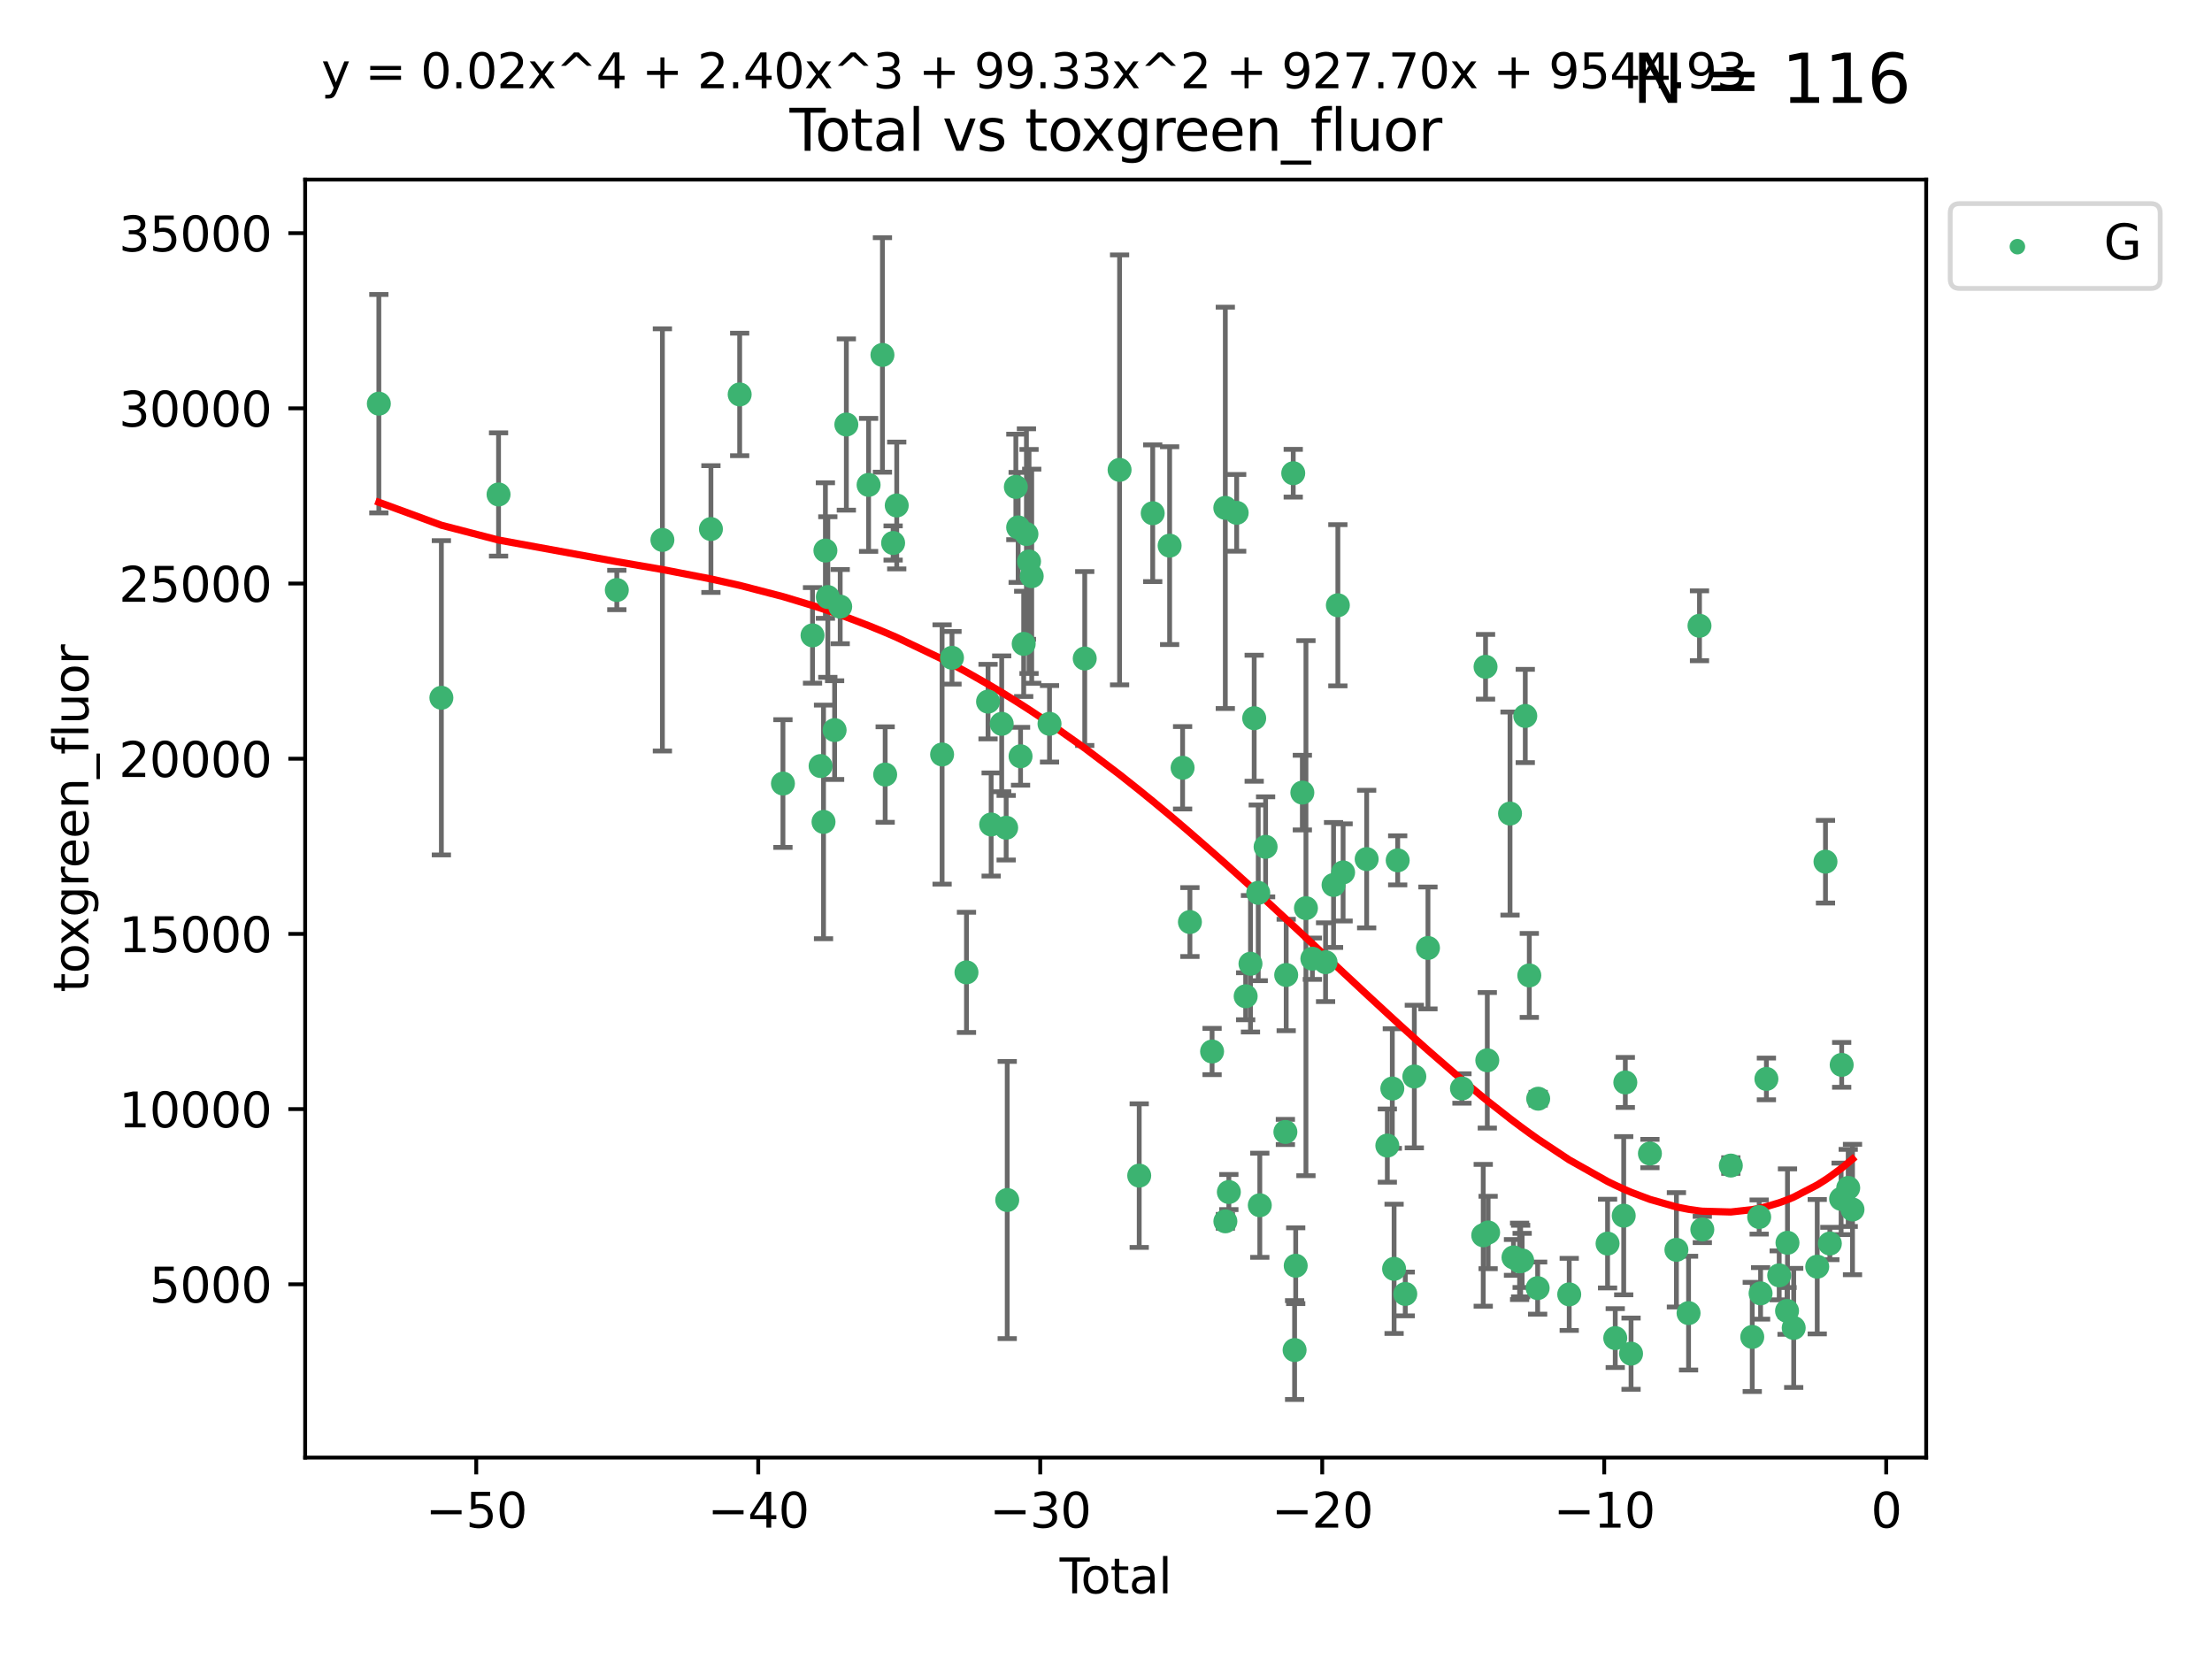 <?xml version="1.0" encoding="utf-8" standalone="no"?>
<!DOCTYPE svg PUBLIC "-//W3C//DTD SVG 1.1//EN"
  "http://www.w3.org/Graphics/SVG/1.1/DTD/svg11.dtd">
<svg xmlns:xlink="http://www.w3.org/1999/xlink" width="460.8pt" height="345.6pt" viewBox="0 0 460.8 345.6" xmlns="http://www.w3.org/2000/svg" version="1.1">
 <defs>
  <style type="text/css">*{stroke-linejoin: round; stroke-linecap: butt}</style>
 </defs>
 <g id="figure_1">
  <g id="patch_1">
   <path d="M 0 345.6 
L 460.8 345.6 
L 460.8 0 
L 0 0 
z
" style="fill: #ffffff"/>
  </g>
  <g id="axes_1">
   <g id="patch_2">
    <path d="M 63.571 303.64 
L 401.26 303.64 
L 401.26 37.411 
L 63.571 37.411 
z
" style="fill: #ffffff"/>
   </g>
   <g id="PathCollection_1">
    <defs>
     <path id="m0a5d5e2662" d="M 0 1.118 
C 0.297 1.118 0.581 1 0.791 0.791 
C 1 0.581 1.118 0.297 1.118 0 
C 1.118 -0.297 1 -0.581 0.791 -0.791 
C 0.581 -1 0.297 -1.118 0 -1.118 
C -0.297 -1.118 -0.581 -1 -0.791 -0.791 
C -1 -0.581 -1.118 -0.297 -1.118 0 
C -1.118 0.297 -1 0.581 -0.791 0.791 
C -0.581 1 -0.297 1.118 0 1.118 
z
" style="stroke: #3cb371"/>
    </defs>
    <g clip-path="url(#p71bf6e8df1)">
     <use xlink:href="#m0a5d5e2662" x="78.921" y="84.093" style="fill: #3cb371; stroke: #3cb371"/>
     <use xlink:href="#m0a5d5e2662" x="91.946" y="145.357" style="fill: #3cb371; stroke: #3cb371"/>
     <use xlink:href="#m0a5d5e2662" x="103.858" y="103.006" style="fill: #3cb371; stroke: #3cb371"/>
     <use xlink:href="#m0a5d5e2662" x="128.495" y="122.909" style="fill: #3cb371; stroke: #3cb371"/>
     <use xlink:href="#m0a5d5e2662" x="137.991" y="112.472" style="fill: #3cb371; stroke: #3cb371"/>
     <use xlink:href="#m0a5d5e2662" x="148.099" y="110.208" style="fill: #3cb371; stroke: #3cb371"/>
     <use xlink:href="#m0a5d5e2662" x="154.087" y="82.169" style="fill: #3cb371; stroke: #3cb371"/>
     <use xlink:href="#m0a5d5e2662" x="163.102" y="163.229" style="fill: #3cb371; stroke: #3cb371"/>
     <use xlink:href="#m0a5d5e2662" x="169.264" y="132.361" style="fill: #3cb371; stroke: #3cb371"/>
     <use xlink:href="#m0a5d5e2662" x="170.946" y="159.58" style="fill: #3cb371; stroke: #3cb371"/>
     <use xlink:href="#m0a5d5e2662" x="171.555" y="171.22" style="fill: #3cb371; stroke: #3cb371"/>
     <use xlink:href="#m0a5d5e2662" x="171.947" y="114.689" style="fill: #3cb371; stroke: #3cb371"/>
     <use xlink:href="#m0a5d5e2662" x="172.451" y="124.375" style="fill: #3cb371; stroke: #3cb371"/>
     <use xlink:href="#m0a5d5e2662" x="173.866" y="152.091" style="fill: #3cb371; stroke: #3cb371"/>
     <use xlink:href="#m0a5d5e2662" x="175.03" y="126.371" style="fill: #3cb371; stroke: #3cb371"/>
     <use xlink:href="#m0a5d5e2662" x="176.309" y="88.438" style="fill: #3cb371; stroke: #3cb371"/>
     <use xlink:href="#m0a5d5e2662" x="180.944" y="101.013" style="fill: #3cb371; stroke: #3cb371"/>
     <use xlink:href="#m0a5d5e2662" x="183.829" y="73.939" style="fill: #3cb371; stroke: #3cb371"/>
     <use xlink:href="#m0a5d5e2662" x="184.398" y="161.354" style="fill: #3cb371; stroke: #3cb371"/>
     <use xlink:href="#m0a5d5e2662" x="186.053" y="113.116" style="fill: #3cb371; stroke: #3cb371"/>
     <use xlink:href="#m0a5d5e2662" x="186.806" y="105.3" style="fill: #3cb371; stroke: #3cb371"/>
     <use xlink:href="#m0a5d5e2662" x="196.257" y="157.172" style="fill: #3cb371; stroke: #3cb371"/>
     <use xlink:href="#m0a5d5e2662" x="198.317" y="137.029" style="fill: #3cb371; stroke: #3cb371"/>
     <use xlink:href="#m0a5d5e2662" x="201.335" y="202.561" style="fill: #3cb371; stroke: #3cb371"/>
     <use xlink:href="#m0a5d5e2662" x="205.828" y="146.162" style="fill: #3cb371; stroke: #3cb371"/>
     <use xlink:href="#m0a5d5e2662" x="206.476" y="171.755" style="fill: #3cb371; stroke: #3cb371"/>
     <use xlink:href="#m0a5d5e2662" x="208.672" y="150.785" style="fill: #3cb371; stroke: #3cb371"/>
     <use xlink:href="#m0a5d5e2662" x="209.603" y="172.432" style="fill: #3cb371; stroke: #3cb371"/>
     <use xlink:href="#m0a5d5e2662" x="209.823" y="249.985" style="fill: #3cb371; stroke: #3cb371"/>
     <use xlink:href="#m0a5d5e2662" x="211.621" y="101.435" style="fill: #3cb371; stroke: #3cb371"/>
     <use xlink:href="#m0a5d5e2662" x="212.1" y="109.87" style="fill: #3cb371; stroke: #3cb371"/>
     <use xlink:href="#m0a5d5e2662" x="212.601" y="157.546" style="fill: #3cb371; stroke: #3cb371"/>
     <use xlink:href="#m0a5d5e2662" x="213.254" y="134.132" style="fill: #3cb371; stroke: #3cb371"/>
     <use xlink:href="#m0a5d5e2662" x="213.827" y="111.253" style="fill: #3cb371; stroke: #3cb371"/>
     <use xlink:href="#m0a5d5e2662" x="214.367" y="116.962" style="fill: #3cb371; stroke: #3cb371"/>
     <use xlink:href="#m0a5d5e2662" x="214.926" y="120.034" style="fill: #3cb371; stroke: #3cb371"/>
     <use xlink:href="#m0a5d5e2662" x="218.634" y="150.783" style="fill: #3cb371; stroke: #3cb371"/>
     <use xlink:href="#m0a5d5e2662" x="225.97" y="137.179" style="fill: #3cb371; stroke: #3cb371"/>
     <use xlink:href="#m0a5d5e2662" x="233.23" y="97.884" style="fill: #3cb371; stroke: #3cb371"/>
     <use xlink:href="#m0a5d5e2662" x="237.32" y="244.903" style="fill: #3cb371; stroke: #3cb371"/>
     <use xlink:href="#m0a5d5e2662" x="240.132" y="106.914" style="fill: #3cb371; stroke: #3cb371"/>
     <use xlink:href="#m0a5d5e2662" x="243.655" y="113.667" style="fill: #3cb371; stroke: #3cb371"/>
     <use xlink:href="#m0a5d5e2662" x="246.357" y="159.94" style="fill: #3cb371; stroke: #3cb371"/>
     <use xlink:href="#m0a5d5e2662" x="247.883" y="192.079" style="fill: #3cb371; stroke: #3cb371"/>
     <use xlink:href="#m0a5d5e2662" x="252.5" y="219.047" style="fill: #3cb371; stroke: #3cb371"/>
     <use xlink:href="#m0a5d5e2662" x="255.255" y="105.795" style="fill: #3cb371; stroke: #3cb371"/>
     <use xlink:href="#m0a5d5e2662" x="255.269" y="254.425" style="fill: #3cb371; stroke: #3cb371"/>
     <use xlink:href="#m0a5d5e2662" x="255.993" y="248.323" style="fill: #3cb371; stroke: #3cb371"/>
     <use xlink:href="#m0a5d5e2662" x="257.622" y="106.832" style="fill: #3cb371; stroke: #3cb371"/>
     <use xlink:href="#m0a5d5e2662" x="259.496" y="207.54" style="fill: #3cb371; stroke: #3cb371"/>
     <use xlink:href="#m0a5d5e2662" x="260.497" y="200.766" style="fill: #3cb371; stroke: #3cb371"/>
     <use xlink:href="#m0a5d5e2662" x="261.271" y="149.619" style="fill: #3cb371; stroke: #3cb371"/>
     <use xlink:href="#m0a5d5e2662" x="262.116" y="185.996" style="fill: #3cb371; stroke: #3cb371"/>
     <use xlink:href="#m0a5d5e2662" x="262.441" y="251.076" style="fill: #3cb371; stroke: #3cb371"/>
     <use xlink:href="#m0a5d5e2662" x="263.648" y="176.412" style="fill: #3cb371; stroke: #3cb371"/>
     <use xlink:href="#m0a5d5e2662" x="267.77" y="235.808" style="fill: #3cb371; stroke: #3cb371"/>
     <use xlink:href="#m0a5d5e2662" x="267.938" y="203.109" style="fill: #3cb371; stroke: #3cb371"/>
     <use xlink:href="#m0a5d5e2662" x="269.405" y="98.579" style="fill: #3cb371; stroke: #3cb371"/>
     <use xlink:href="#m0a5d5e2662" x="269.689" y="281.238" style="fill: #3cb371; stroke: #3cb371"/>
     <use xlink:href="#m0a5d5e2662" x="269.92" y="263.676" style="fill: #3cb371; stroke: #3cb371"/>
     <use xlink:href="#m0a5d5e2662" x="271.303" y="165.114" style="fill: #3cb371; stroke: #3cb371"/>
     <use xlink:href="#m0a5d5e2662" x="272.053" y="189.184" style="fill: #3cb371; stroke: #3cb371"/>
     <use xlink:href="#m0a5d5e2662" x="273.39" y="199.719" style="fill: #3cb371; stroke: #3cb371"/>
     <use xlink:href="#m0a5d5e2662" x="276.14" y="200.443" style="fill: #3cb371; stroke: #3cb371"/>
     <use xlink:href="#m0a5d5e2662" x="277.803" y="184.353" style="fill: #3cb371; stroke: #3cb371"/>
     <use xlink:href="#m0a5d5e2662" x="278.701" y="126.086" style="fill: #3cb371; stroke: #3cb371"/>
     <use xlink:href="#m0a5d5e2662" x="279.793" y="181.737" style="fill: #3cb371; stroke: #3cb371"/>
     <use xlink:href="#m0a5d5e2662" x="284.7" y="178.965" style="fill: #3cb371; stroke: #3cb371"/>
     <use xlink:href="#m0a5d5e2662" x="289.007" y="238.645" style="fill: #3cb371; stroke: #3cb371"/>
     <use xlink:href="#m0a5d5e2662" x="290.045" y="226.761" style="fill: #3cb371; stroke: #3cb371"/>
     <use xlink:href="#m0a5d5e2662" x="290.415" y="264.32" style="fill: #3cb371; stroke: #3cb371"/>
     <use xlink:href="#m0a5d5e2662" x="291.165" y="179.225" style="fill: #3cb371; stroke: #3cb371"/>
     <use xlink:href="#m0a5d5e2662" x="292.745" y="269.553" style="fill: #3cb371; stroke: #3cb371"/>
     <use xlink:href="#m0a5d5e2662" x="294.63" y="224.26" style="fill: #3cb371; stroke: #3cb371"/>
     <use xlink:href="#m0a5d5e2662" x="297.47" y="197.477" style="fill: #3cb371; stroke: #3cb371"/>
     <use xlink:href="#m0a5d5e2662" x="304.552" y="226.749" style="fill: #3cb371; stroke: #3cb371"/>
     <use xlink:href="#m0a5d5e2662" x="308.986" y="257.336" style="fill: #3cb371; stroke: #3cb371"/>
     <use xlink:href="#m0a5d5e2662" x="309.467" y="138.906" style="fill: #3cb371; stroke: #3cb371"/>
     <use xlink:href="#m0a5d5e2662" x="309.831" y="220.881" style="fill: #3cb371; stroke: #3cb371"/>
     <use xlink:href="#m0a5d5e2662" x="310.004" y="256.749" style="fill: #3cb371; stroke: #3cb371"/>
     <use xlink:href="#m0a5d5e2662" x="314.566" y="169.48" style="fill: #3cb371; stroke: #3cb371"/>
     <use xlink:href="#m0a5d5e2662" x="315.287" y="261.943" style="fill: #3cb371; stroke: #3cb371"/>
     <use xlink:href="#m0a5d5e2662" x="316.56" y="262.761" style="fill: #3cb371; stroke: #3cb371"/>
     <use xlink:href="#m0a5d5e2662" x="316.776" y="262.706" style="fill: #3cb371; stroke: #3cb371"/>
     <use xlink:href="#m0a5d5e2662" x="317.09" y="262.569" style="fill: #3cb371; stroke: #3cb371"/>
     <use xlink:href="#m0a5d5e2662" x="317.743" y="149.15" style="fill: #3cb371; stroke: #3cb371"/>
     <use xlink:href="#m0a5d5e2662" x="318.582" y="203.198" style="fill: #3cb371; stroke: #3cb371"/>
     <use xlink:href="#m0a5d5e2662" x="320.32" y="268.337" style="fill: #3cb371; stroke: #3cb371"/>
     <use xlink:href="#m0a5d5e2662" x="320.433" y="228.881" style="fill: #3cb371; stroke: #3cb371"/>
     <use xlink:href="#m0a5d5e2662" x="326.898" y="269.641" style="fill: #3cb371; stroke: #3cb371"/>
     <use xlink:href="#m0a5d5e2662" x="334.886" y="259.063" style="fill: #3cb371; stroke: #3cb371"/>
     <use xlink:href="#m0a5d5e2662" x="336.486" y="278.747" style="fill: #3cb371; stroke: #3cb371"/>
     <use xlink:href="#m0a5d5e2662" x="338.249" y="253.25" style="fill: #3cb371; stroke: #3cb371"/>
     <use xlink:href="#m0a5d5e2662" x="338.584" y="225.494" style="fill: #3cb371; stroke: #3cb371"/>
     <use xlink:href="#m0a5d5e2662" x="339.778" y="281.992" style="fill: #3cb371; stroke: #3cb371"/>
     <use xlink:href="#m0a5d5e2662" x="343.709" y="240.303" style="fill: #3cb371; stroke: #3cb371"/>
     <use xlink:href="#m0a5d5e2662" x="349.228" y="260.363" style="fill: #3cb371; stroke: #3cb371"/>
     <use xlink:href="#m0a5d5e2662" x="351.758" y="273.544" style="fill: #3cb371; stroke: #3cb371"/>
     <use xlink:href="#m0a5d5e2662" x="354.036" y="130.36" style="fill: #3cb371; stroke: #3cb371"/>
     <use xlink:href="#m0a5d5e2662" x="354.623" y="256.125" style="fill: #3cb371; stroke: #3cb371"/>
     <use xlink:href="#m0a5d5e2662" x="360.564" y="242.808" style="fill: #3cb371; stroke: #3cb371"/>
     <use xlink:href="#m0a5d5e2662" x="365.027" y="278.508" style="fill: #3cb371; stroke: #3cb371"/>
     <use xlink:href="#m0a5d5e2662" x="366.467" y="253.528" style="fill: #3cb371; stroke: #3cb371"/>
     <use xlink:href="#m0a5d5e2662" x="366.762" y="269.432" style="fill: #3cb371; stroke: #3cb371"/>
     <use xlink:href="#m0a5d5e2662" x="367.974" y="224.761" style="fill: #3cb371; stroke: #3cb371"/>
     <use xlink:href="#m0a5d5e2662" x="370.64" y="265.683" style="fill: #3cb371; stroke: #3cb371"/>
     <use xlink:href="#m0a5d5e2662" x="372.275" y="273.09" style="fill: #3cb371; stroke: #3cb371"/>
     <use xlink:href="#m0a5d5e2662" x="372.365" y="258.895" style="fill: #3cb371; stroke: #3cb371"/>
     <use xlink:href="#m0a5d5e2662" x="373.661" y="276.63" style="fill: #3cb371; stroke: #3cb371"/>
     <use xlink:href="#m0a5d5e2662" x="378.563" y="263.876" style="fill: #3cb371; stroke: #3cb371"/>
     <use xlink:href="#m0a5d5e2662" x="380.281" y="179.504" style="fill: #3cb371; stroke: #3cb371"/>
     <use xlink:href="#m0a5d5e2662" x="381.192" y="259.048" style="fill: #3cb371; stroke: #3cb371"/>
     <use xlink:href="#m0a5d5e2662" x="383.539" y="249.747" style="fill: #3cb371; stroke: #3cb371"/>
     <use xlink:href="#m0a5d5e2662" x="383.657" y="221.831" style="fill: #3cb371; stroke: #3cb371"/>
     <use xlink:href="#m0a5d5e2662" x="385.018" y="247.468" style="fill: #3cb371; stroke: #3cb371"/>
     <use xlink:href="#m0a5d5e2662" x="385.911" y="251.961" style="fill: #3cb371; stroke: #3cb371"/>
    </g>
   </g>
   <g id="matplotlib.axis_1">
    <g id="xtick_1">
     <g id="line2d_1">
      <defs>
       <path id="m83b98aab5b" d="M 0 0 
L 0 3.5 
" style="stroke: #000000; stroke-width: 0.8"/>
      </defs>
      <g>
       <use xlink:href="#m83b98aab5b" x="99.211" y="303.64" style="stroke: #000000; stroke-width: 0.8"/>
      </g>
     </g>
     <g id="text_1">
      <!-- −50 -->
      <g transform="translate(88.659 318.238)scale(0.1 -0.1)">
       <defs>
        <path id="DejaVuSans-2212" d="M 678 2272 
L 4684 2272 
L 4684 1741 
L 678 1741 
L 678 2272 
z
" transform="scale(0.016)"/>
        <path id="DejaVuSans-35" d="M 691 4666 
L 3169 4666 
L 3169 4134 
L 1269 4134 
L 1269 2991 
Q 1406 3038 1543 3061 
Q 1681 3084 1819 3084 
Q 2600 3084 3056 2656 
Q 3513 2228 3513 1497 
Q 3513 744 3044 326 
Q 2575 -91 1722 -91 
Q 1428 -91 1123 -41 
Q 819 9 494 109 
L 494 744 
Q 775 591 1075 516 
Q 1375 441 1709 441 
Q 2250 441 2565 725 
Q 2881 1009 2881 1497 
Q 2881 1984 2565 2268 
Q 2250 2553 1709 2553 
Q 1456 2553 1204 2497 
Q 953 2441 691 2322 
L 691 4666 
z
" transform="scale(0.016)"/>
        <path id="DejaVuSans-30" d="M 2034 4250 
Q 1547 4250 1301 3770 
Q 1056 3291 1056 2328 
Q 1056 1369 1301 889 
Q 1547 409 2034 409 
Q 2525 409 2770 889 
Q 3016 1369 3016 2328 
Q 3016 3291 2770 3770 
Q 2525 4250 2034 4250 
z
M 2034 4750 
Q 2819 4750 3233 4129 
Q 3647 3509 3647 2328 
Q 3647 1150 3233 529 
Q 2819 -91 2034 -91 
Q 1250 -91 836 529 
Q 422 1150 422 2328 
Q 422 3509 836 4129 
Q 1250 4750 2034 4750 
z
" transform="scale(0.016)"/>
       </defs>
       <use xlink:href="#DejaVuSans-2212"/>
       <use xlink:href="#DejaVuSans-35" x="83.789"/>
       <use xlink:href="#DejaVuSans-30" x="147.412"/>
      </g>
     </g>
    </g>
    <g id="xtick_2">
     <g id="line2d_2">
      <g>
       <use xlink:href="#m83b98aab5b" x="157.955" y="303.64" style="stroke: #000000; stroke-width: 0.8"/>
      </g>
     </g>
     <g id="text_2">
      <!-- −40 -->
      <g transform="translate(147.403 318.238)scale(0.1 -0.1)">
       <defs>
        <path id="DejaVuSans-34" d="M 2419 4116 
L 825 1625 
L 2419 1625 
L 2419 4116 
z
M 2253 4666 
L 3047 4666 
L 3047 1625 
L 3713 1625 
L 3713 1100 
L 3047 1100 
L 3047 0 
L 2419 0 
L 2419 1100 
L 313 1100 
L 313 1709 
L 2253 4666 
z
" transform="scale(0.016)"/>
       </defs>
       <use xlink:href="#DejaVuSans-2212"/>
       <use xlink:href="#DejaVuSans-34" x="83.789"/>
       <use xlink:href="#DejaVuSans-30" x="147.412"/>
      </g>
     </g>
    </g>
    <g id="xtick_3">
     <g id="line2d_3">
      <g>
       <use xlink:href="#m83b98aab5b" x="216.699" y="303.64" style="stroke: #000000; stroke-width: 0.8"/>
      </g>
     </g>
     <g id="text_3">
      <!-- −30 -->
      <g transform="translate(206.147 318.238)scale(0.1 -0.1)">
       <defs>
        <path id="DejaVuSans-33" d="M 2597 2516 
Q 3050 2419 3304 2112 
Q 3559 1806 3559 1356 
Q 3559 666 3084 287 
Q 2609 -91 1734 -91 
Q 1441 -91 1130 -33 
Q 819 25 488 141 
L 488 750 
Q 750 597 1062 519 
Q 1375 441 1716 441 
Q 2309 441 2620 675 
Q 2931 909 2931 1356 
Q 2931 1769 2642 2001 
Q 2353 2234 1838 2234 
L 1294 2234 
L 1294 2753 
L 1863 2753 
Q 2328 2753 2575 2939 
Q 2822 3125 2822 3475 
Q 2822 3834 2567 4026 
Q 2313 4219 1838 4219 
Q 1578 4219 1281 4162 
Q 984 4106 628 3988 
L 628 4550 
Q 988 4650 1302 4700 
Q 1616 4750 1894 4750 
Q 2613 4750 3031 4423 
Q 3450 4097 3450 3541 
Q 3450 3153 3228 2886 
Q 3006 2619 2597 2516 
z
" transform="scale(0.016)"/>
       </defs>
       <use xlink:href="#DejaVuSans-2212"/>
       <use xlink:href="#DejaVuSans-33" x="83.789"/>
       <use xlink:href="#DejaVuSans-30" x="147.412"/>
      </g>
     </g>
    </g>
    <g id="xtick_4">
     <g id="line2d_4">
      <g>
       <use xlink:href="#m83b98aab5b" x="275.443" y="303.64" style="stroke: #000000; stroke-width: 0.8"/>
      </g>
     </g>
     <g id="text_4">
      <!-- −20 -->
      <g transform="translate(264.891 318.238)scale(0.1 -0.1)">
       <defs>
        <path id="DejaVuSans-32" d="M 1228 531 
L 3431 531 
L 3431 0 
L 469 0 
L 469 531 
Q 828 903 1448 1529 
Q 2069 2156 2228 2338 
Q 2531 2678 2651 2914 
Q 2772 3150 2772 3378 
Q 2772 3750 2511 3984 
Q 2250 4219 1831 4219 
Q 1534 4219 1204 4116 
Q 875 4013 500 3803 
L 500 4441 
Q 881 4594 1212 4672 
Q 1544 4750 1819 4750 
Q 2544 4750 2975 4387 
Q 3406 4025 3406 3419 
Q 3406 3131 3298 2873 
Q 3191 2616 2906 2266 
Q 2828 2175 2409 1742 
Q 1991 1309 1228 531 
z
" transform="scale(0.016)"/>
       </defs>
       <use xlink:href="#DejaVuSans-2212"/>
       <use xlink:href="#DejaVuSans-32" x="83.789"/>
       <use xlink:href="#DejaVuSans-30" x="147.412"/>
      </g>
     </g>
    </g>
    <g id="xtick_5">
     <g id="line2d_5">
      <g>
       <use xlink:href="#m83b98aab5b" x="334.187" y="303.64" style="stroke: #000000; stroke-width: 0.8"/>
      </g>
     </g>
     <g id="text_5">
      <!-- −10 -->
      <g transform="translate(323.635 318.238)scale(0.1 -0.1)">
       <defs>
        <path id="DejaVuSans-31" d="M 794 531 
L 1825 531 
L 1825 4091 
L 703 3866 
L 703 4441 
L 1819 4666 
L 2450 4666 
L 2450 531 
L 3481 531 
L 3481 0 
L 794 0 
L 794 531 
z
" transform="scale(0.016)"/>
       </defs>
       <use xlink:href="#DejaVuSans-2212"/>
       <use xlink:href="#DejaVuSans-31" x="83.789"/>
       <use xlink:href="#DejaVuSans-30" x="147.412"/>
      </g>
     </g>
    </g>
    <g id="xtick_6">
     <g id="line2d_6">
      <g>
       <use xlink:href="#m83b98aab5b" x="392.931" y="303.64" style="stroke: #000000; stroke-width: 0.8"/>
      </g>
     </g>
     <g id="text_6">
      <!-- 0 -->
      <g transform="translate(389.75 318.238)scale(0.1 -0.1)">
       <use xlink:href="#DejaVuSans-30"/>
      </g>
     </g>
    </g>
    <g id="text_7">
     <!-- Total -->
     <g transform="translate(220.739 331.917)scale(0.1 -0.1)">
      <defs>
       <path id="DejaVuSans-54" d="M -19 4666 
L 3928 4666 
L 3928 4134 
L 2272 4134 
L 2272 0 
L 1638 0 
L 1638 4134 
L -19 4134 
L -19 4666 
z
" transform="scale(0.016)"/>
       <path id="DejaVuSans-6f" d="M 1959 3097 
Q 1497 3097 1228 2736 
Q 959 2375 959 1747 
Q 959 1119 1226 758 
Q 1494 397 1959 397 
Q 2419 397 2687 759 
Q 2956 1122 2956 1747 
Q 2956 2369 2687 2733 
Q 2419 3097 1959 3097 
z
M 1959 3584 
Q 2709 3584 3137 3096 
Q 3566 2609 3566 1747 
Q 3566 888 3137 398 
Q 2709 -91 1959 -91 
Q 1206 -91 779 398 
Q 353 888 353 1747 
Q 353 2609 779 3096 
Q 1206 3584 1959 3584 
z
" transform="scale(0.016)"/>
       <path id="DejaVuSans-74" d="M 1172 4494 
L 1172 3500 
L 2356 3500 
L 2356 3053 
L 1172 3053 
L 1172 1153 
Q 1172 725 1289 603 
Q 1406 481 1766 481 
L 2356 481 
L 2356 0 
L 1766 0 
Q 1100 0 847 248 
Q 594 497 594 1153 
L 594 3053 
L 172 3053 
L 172 3500 
L 594 3500 
L 594 4494 
L 1172 4494 
z
" transform="scale(0.016)"/>
       <path id="DejaVuSans-61" d="M 2194 1759 
Q 1497 1759 1228 1600 
Q 959 1441 959 1056 
Q 959 750 1161 570 
Q 1363 391 1709 391 
Q 2188 391 2477 730 
Q 2766 1069 2766 1631 
L 2766 1759 
L 2194 1759 
z
M 3341 1997 
L 3341 0 
L 2766 0 
L 2766 531 
Q 2569 213 2275 61 
Q 1981 -91 1556 -91 
Q 1019 -91 701 211 
Q 384 513 384 1019 
Q 384 1609 779 1909 
Q 1175 2209 1959 2209 
L 2766 2209 
L 2766 2266 
Q 2766 2663 2505 2880 
Q 2244 3097 1772 3097 
Q 1472 3097 1187 3025 
Q 903 2953 641 2809 
L 641 3341 
Q 956 3463 1253 3523 
Q 1550 3584 1831 3584 
Q 2591 3584 2966 3190 
Q 3341 2797 3341 1997 
z
" transform="scale(0.016)"/>
       <path id="DejaVuSans-6c" d="M 603 4863 
L 1178 4863 
L 1178 0 
L 603 0 
L 603 4863 
z
" transform="scale(0.016)"/>
      </defs>
      <use xlink:href="#DejaVuSans-54"/>
      <use xlink:href="#DejaVuSans-6f" x="44.084"/>
      <use xlink:href="#DejaVuSans-74" x="105.266"/>
      <use xlink:href="#DejaVuSans-61" x="144.475"/>
      <use xlink:href="#DejaVuSans-6c" x="205.754"/>
     </g>
    </g>
   </g>
   <g id="matplotlib.axis_2">
    <g id="ytick_1">
     <g id="line2d_7">
      <defs>
       <path id="m68e292a96b" d="M 0 0 
L -3.5 0 
" style="stroke: #000000; stroke-width: 0.8"/>
      </defs>
      <g>
       <use xlink:href="#m68e292a96b" x="63.571" y="267.545" style="stroke: #000000; stroke-width: 0.8"/>
      </g>
     </g>
     <g id="text_8">
      <!-- 5000 -->
      <g transform="translate(31.121 271.344)scale(0.1 -0.1)">
       <use xlink:href="#DejaVuSans-35"/>
       <use xlink:href="#DejaVuSans-30" x="63.623"/>
       <use xlink:href="#DejaVuSans-30" x="127.246"/>
       <use xlink:href="#DejaVuSans-30" x="190.869"/>
      </g>
     </g>
    </g>
    <g id="ytick_2">
     <g id="line2d_8">
      <g>
       <use xlink:href="#m68e292a96b" x="63.571" y="231.049" style="stroke: #000000; stroke-width: 0.8"/>
      </g>
     </g>
     <g id="text_9">
      <!-- 10000 -->
      <g transform="translate(24.759 234.849)scale(0.1 -0.1)">
       <use xlink:href="#DejaVuSans-31"/>
       <use xlink:href="#DejaVuSans-30" x="63.623"/>
       <use xlink:href="#DejaVuSans-30" x="127.246"/>
       <use xlink:href="#DejaVuSans-30" x="190.869"/>
       <use xlink:href="#DejaVuSans-30" x="254.492"/>
      </g>
     </g>
    </g>
    <g id="ytick_3">
     <g id="line2d_9">
      <g>
       <use xlink:href="#m68e292a96b" x="63.571" y="194.553" style="stroke: #000000; stroke-width: 0.8"/>
      </g>
     </g>
     <g id="text_10">
      <!-- 15000 -->
      <g transform="translate(24.759 198.353)scale(0.1 -0.1)">
       <use xlink:href="#DejaVuSans-31"/>
       <use xlink:href="#DejaVuSans-35" x="63.623"/>
       <use xlink:href="#DejaVuSans-30" x="127.246"/>
       <use xlink:href="#DejaVuSans-30" x="190.869"/>
       <use xlink:href="#DejaVuSans-30" x="254.492"/>
      </g>
     </g>
    </g>
    <g id="ytick_4">
     <g id="line2d_10">
      <g>
       <use xlink:href="#m68e292a96b" x="63.571" y="158.058" style="stroke: #000000; stroke-width: 0.8"/>
      </g>
     </g>
     <g id="text_11">
      <!-- 20000 -->
      <g transform="translate(24.759 161.857)scale(0.1 -0.1)">
       <use xlink:href="#DejaVuSans-32"/>
       <use xlink:href="#DejaVuSans-30" x="63.623"/>
       <use xlink:href="#DejaVuSans-30" x="127.246"/>
       <use xlink:href="#DejaVuSans-30" x="190.869"/>
       <use xlink:href="#DejaVuSans-30" x="254.492"/>
      </g>
     </g>
    </g>
    <g id="ytick_5">
     <g id="line2d_11">
      <g>
       <use xlink:href="#m68e292a96b" x="63.571" y="121.562" style="stroke: #000000; stroke-width: 0.8"/>
      </g>
     </g>
     <g id="text_12">
      <!-- 25000 -->
      <g transform="translate(24.759 125.361)scale(0.1 -0.1)">
       <use xlink:href="#DejaVuSans-32"/>
       <use xlink:href="#DejaVuSans-35" x="63.623"/>
       <use xlink:href="#DejaVuSans-30" x="127.246"/>
       <use xlink:href="#DejaVuSans-30" x="190.869"/>
       <use xlink:href="#DejaVuSans-30" x="254.492"/>
      </g>
     </g>
    </g>
    <g id="ytick_6">
     <g id="line2d_12">
      <g>
       <use xlink:href="#m68e292a96b" x="63.571" y="85.066" style="stroke: #000000; stroke-width: 0.8"/>
      </g>
     </g>
     <g id="text_13">
      <!-- 30000 -->
      <g transform="translate(24.759 88.865)scale(0.1 -0.1)">
       <use xlink:href="#DejaVuSans-33"/>
       <use xlink:href="#DejaVuSans-30" x="63.623"/>
       <use xlink:href="#DejaVuSans-30" x="127.246"/>
       <use xlink:href="#DejaVuSans-30" x="190.869"/>
       <use xlink:href="#DejaVuSans-30" x="254.492"/>
      </g>
     </g>
    </g>
    <g id="ytick_7">
     <g id="line2d_13">
      <g>
       <use xlink:href="#m68e292a96b" x="63.571" y="48.57" style="stroke: #000000; stroke-width: 0.8"/>
      </g>
     </g>
     <g id="text_14">
      <!-- 35000 -->
      <g transform="translate(24.759 52.369)scale(0.1 -0.1)">
       <use xlink:href="#DejaVuSans-33"/>
       <use xlink:href="#DejaVuSans-35" x="63.623"/>
       <use xlink:href="#DejaVuSans-30" x="127.246"/>
       <use xlink:href="#DejaVuSans-30" x="190.869"/>
       <use xlink:href="#DejaVuSans-30" x="254.492"/>
      </g>
     </g>
    </g>
    <g id="text_15">
     <!-- toxgreen_fluor -->
     <g transform="translate(18.401 206.72)rotate(-90)scale(0.1 -0.1)">
      <defs>
       <path id="DejaVuSans-78" d="M 3513 3500 
L 2247 1797 
L 3578 0 
L 2900 0 
L 1881 1375 
L 863 0 
L 184 0 
L 1544 1831 
L 300 3500 
L 978 3500 
L 1906 2253 
L 2834 3500 
L 3513 3500 
z
" transform="scale(0.016)"/>
       <path id="DejaVuSans-67" d="M 2906 1791 
Q 2906 2416 2648 2759 
Q 2391 3103 1925 3103 
Q 1463 3103 1205 2759 
Q 947 2416 947 1791 
Q 947 1169 1205 825 
Q 1463 481 1925 481 
Q 2391 481 2648 825 
Q 2906 1169 2906 1791 
z
M 3481 434 
Q 3481 -459 3084 -895 
Q 2688 -1331 1869 -1331 
Q 1566 -1331 1297 -1286 
Q 1028 -1241 775 -1147 
L 775 -588 
Q 1028 -725 1275 -790 
Q 1522 -856 1778 -856 
Q 2344 -856 2625 -561 
Q 2906 -266 2906 331 
L 2906 616 
Q 2728 306 2450 153 
Q 2172 0 1784 0 
Q 1141 0 747 490 
Q 353 981 353 1791 
Q 353 2603 747 3093 
Q 1141 3584 1784 3584 
Q 2172 3584 2450 3431 
Q 2728 3278 2906 2969 
L 2906 3500 
L 3481 3500 
L 3481 434 
z
" transform="scale(0.016)"/>
       <path id="DejaVuSans-72" d="M 2631 2963 
Q 2534 3019 2420 3045 
Q 2306 3072 2169 3072 
Q 1681 3072 1420 2755 
Q 1159 2438 1159 1844 
L 1159 0 
L 581 0 
L 581 3500 
L 1159 3500 
L 1159 2956 
Q 1341 3275 1631 3429 
Q 1922 3584 2338 3584 
Q 2397 3584 2469 3576 
Q 2541 3569 2628 3553 
L 2631 2963 
z
" transform="scale(0.016)"/>
       <path id="DejaVuSans-65" d="M 3597 1894 
L 3597 1613 
L 953 1613 
Q 991 1019 1311 708 
Q 1631 397 2203 397 
Q 2534 397 2845 478 
Q 3156 559 3463 722 
L 3463 178 
Q 3153 47 2828 -22 
Q 2503 -91 2169 -91 
Q 1331 -91 842 396 
Q 353 884 353 1716 
Q 353 2575 817 3079 
Q 1281 3584 2069 3584 
Q 2775 3584 3186 3129 
Q 3597 2675 3597 1894 
z
M 3022 2063 
Q 3016 2534 2758 2815 
Q 2500 3097 2075 3097 
Q 1594 3097 1305 2825 
Q 1016 2553 972 2059 
L 3022 2063 
z
" transform="scale(0.016)"/>
       <path id="DejaVuSans-6e" d="M 3513 2113 
L 3513 0 
L 2938 0 
L 2938 2094 
Q 2938 2591 2744 2837 
Q 2550 3084 2163 3084 
Q 1697 3084 1428 2787 
Q 1159 2491 1159 1978 
L 1159 0 
L 581 0 
L 581 3500 
L 1159 3500 
L 1159 2956 
Q 1366 3272 1645 3428 
Q 1925 3584 2291 3584 
Q 2894 3584 3203 3211 
Q 3513 2838 3513 2113 
z
" transform="scale(0.016)"/>
       <path id="DejaVuSans-5f" d="M 3263 -1063 
L 3263 -1509 
L -63 -1509 
L -63 -1063 
L 3263 -1063 
z
" transform="scale(0.016)"/>
       <path id="DejaVuSans-66" d="M 2375 4863 
L 2375 4384 
L 1825 4384 
Q 1516 4384 1395 4259 
Q 1275 4134 1275 3809 
L 1275 3500 
L 2222 3500 
L 2222 3053 
L 1275 3053 
L 1275 0 
L 697 0 
L 697 3053 
L 147 3053 
L 147 3500 
L 697 3500 
L 697 3744 
Q 697 4328 969 4595 
Q 1241 4863 1831 4863 
L 2375 4863 
z
" transform="scale(0.016)"/>
       <path id="DejaVuSans-75" d="M 544 1381 
L 544 3500 
L 1119 3500 
L 1119 1403 
Q 1119 906 1312 657 
Q 1506 409 1894 409 
Q 2359 409 2629 706 
Q 2900 1003 2900 1516 
L 2900 3500 
L 3475 3500 
L 3475 0 
L 2900 0 
L 2900 538 
Q 2691 219 2414 64 
Q 2138 -91 1772 -91 
Q 1169 -91 856 284 
Q 544 659 544 1381 
z
M 1991 3584 
L 1991 3584 
z
" transform="scale(0.016)"/>
      </defs>
      <use xlink:href="#DejaVuSans-74"/>
      <use xlink:href="#DejaVuSans-6f" x="39.209"/>
      <use xlink:href="#DejaVuSans-78" x="97.266"/>
      <use xlink:href="#DejaVuSans-67" x="156.445"/>
      <use xlink:href="#DejaVuSans-72" x="219.922"/>
      <use xlink:href="#DejaVuSans-65" x="258.785"/>
      <use xlink:href="#DejaVuSans-65" x="320.309"/>
      <use xlink:href="#DejaVuSans-6e" x="381.832"/>
      <use xlink:href="#DejaVuSans-5f" x="445.211"/>
      <use xlink:href="#DejaVuSans-66" x="495.211"/>
      <use xlink:href="#DejaVuSans-6c" x="530.416"/>
      <use xlink:href="#DejaVuSans-75" x="558.199"/>
      <use xlink:href="#DejaVuSans-6f" x="621.578"/>
      <use xlink:href="#DejaVuSans-72" x="682.76"/>
     </g>
    </g>
   </g>
   <g id="LineCollection_1">
    <path d="M 78.921 106.844 
L 78.921 61.342 
" clip-path="url(#p71bf6e8df1)" style="fill: none; stroke: #696969"/>
    <path d="M 91.946 178.092 
L 91.946 112.623 
" clip-path="url(#p71bf6e8df1)" style="fill: none; stroke: #696969"/>
    <path d="M 103.858 115.843 
L 103.858 90.169 
" clip-path="url(#p71bf6e8df1)" style="fill: none; stroke: #696969"/>
    <path d="M 128.495 127.01 
L 128.495 118.807 
" clip-path="url(#p71bf6e8df1)" style="fill: none; stroke: #696969"/>
    <path d="M 137.991 156.445 
L 137.991 68.5 
" clip-path="url(#p71bf6e8df1)" style="fill: none; stroke: #696969"/>
    <path d="M 148.099 123.412 
L 148.099 97.004 
" clip-path="url(#p71bf6e8df1)" style="fill: none; stroke: #696969"/>
    <path d="M 154.087 94.933 
L 154.087 69.406 
" clip-path="url(#p71bf6e8df1)" style="fill: none; stroke: #696969"/>
    <path d="M 163.102 176.531 
L 163.102 149.927 
" clip-path="url(#p71bf6e8df1)" style="fill: none; stroke: #696969"/>
    <path d="M 169.264 142.311 
L 169.264 122.411 
" clip-path="url(#p71bf6e8df1)" style="fill: none; stroke: #696969"/>
    <path d="M 170.946 160.078 
L 170.946 159.081 
" clip-path="url(#p71bf6e8df1)" style="fill: none; stroke: #696969"/>
    <path d="M 171.555 195.552 
L 171.555 146.888 
" clip-path="url(#p71bf6e8df1)" style="fill: none; stroke: #696969"/>
    <path d="M 171.947 128.81 
L 171.947 100.568 
" clip-path="url(#p71bf6e8df1)" style="fill: none; stroke: #696969"/>
    <path d="M 172.451 141.1 
L 172.451 107.65 
" clip-path="url(#p71bf6e8df1)" style="fill: none; stroke: #696969"/>
    <path d="M 173.866 162.374 
L 173.866 141.807 
" clip-path="url(#p71bf6e8df1)" style="fill: none; stroke: #696969"/>
    <path d="M 175.03 134.098 
L 175.03 118.643 
" clip-path="url(#p71bf6e8df1)" style="fill: none; stroke: #696969"/>
    <path d="M 176.309 106.274 
L 176.309 70.603 
" clip-path="url(#p71bf6e8df1)" style="fill: none; stroke: #696969"/>
    <path d="M 180.944 114.866 
L 180.944 87.16 
" clip-path="url(#p71bf6e8df1)" style="fill: none; stroke: #696969"/>
    <path d="M 183.829 98.365 
L 183.829 49.513 
" clip-path="url(#p71bf6e8df1)" style="fill: none; stroke: #696969"/>
    <path d="M 184.398 171.299 
L 184.398 151.408 
" clip-path="url(#p71bf6e8df1)" style="fill: none; stroke: #696969"/>
    <path d="M 186.053 116.675 
L 186.053 109.556 
" clip-path="url(#p71bf6e8df1)" style="fill: none; stroke: #696969"/>
    <path d="M 186.806 118.51 
L 186.806 92.089 
" clip-path="url(#p71bf6e8df1)" style="fill: none; stroke: #696969"/>
    <path d="M 196.257 184.181 
L 196.257 130.163 
" clip-path="url(#p71bf6e8df1)" style="fill: none; stroke: #696969"/>
    <path d="M 198.317 142.506 
L 198.317 131.552 
" clip-path="url(#p71bf6e8df1)" style="fill: none; stroke: #696969"/>
    <path d="M 201.335 215.079 
L 201.335 190.043 
" clip-path="url(#p71bf6e8df1)" style="fill: none; stroke: #696969"/>
    <path d="M 205.828 153.929 
L 205.828 138.396 
" clip-path="url(#p71bf6e8df1)" style="fill: none; stroke: #696969"/>
    <path d="M 206.476 182.494 
L 206.476 161.017 
" clip-path="url(#p71bf6e8df1)" style="fill: none; stroke: #696969"/>
    <path d="M 208.672 164.935 
L 208.672 136.635 
" clip-path="url(#p71bf6e8df1)" style="fill: none; stroke: #696969"/>
    <path d="M 209.603 179.152 
L 209.603 165.711 
" clip-path="url(#p71bf6e8df1)" style="fill: none; stroke: #696969"/>
    <path d="M 209.823 278.856 
L 209.823 221.113 
" clip-path="url(#p71bf6e8df1)" style="fill: none; stroke: #696969"/>
    <path d="M 211.621 112.422 
L 211.621 90.447 
" clip-path="url(#p71bf6e8df1)" style="fill: none; stroke: #696969"/>
    <path d="M 212.1 121.329 
L 212.1 98.411 
" clip-path="url(#p71bf6e8df1)" style="fill: none; stroke: #696969"/>
    <path d="M 212.601 163.571 
L 212.601 151.521 
" clip-path="url(#p71bf6e8df1)" style="fill: none; stroke: #696969"/>
    <path d="M 213.254 145.092 
L 213.254 123.171 
" clip-path="url(#p71bf6e8df1)" style="fill: none; stroke: #696969"/>
    <path d="M 213.827 133.178 
L 213.827 89.328 
" clip-path="url(#p71bf6e8df1)" style="fill: none; stroke: #696969"/>
    <path d="M 214.367 140.299 
L 214.367 93.626 
" clip-path="url(#p71bf6e8df1)" style="fill: none; stroke: #696969"/>
    <path d="M 214.926 142.332 
L 214.926 97.735 
" clip-path="url(#p71bf6e8df1)" style="fill: none; stroke: #696969"/>
    <path d="M 218.634 158.747 
L 218.634 142.82 
" clip-path="url(#p71bf6e8df1)" style="fill: none; stroke: #696969"/>
    <path d="M 225.97 155.297 
L 225.97 119.061 
" clip-path="url(#p71bf6e8df1)" style="fill: none; stroke: #696969"/>
    <path d="M 233.23 142.669 
L 233.23 53.099 
" clip-path="url(#p71bf6e8df1)" style="fill: none; stroke: #696969"/>
    <path d="M 237.32 259.859 
L 237.32 229.947 
" clip-path="url(#p71bf6e8df1)" style="fill: none; stroke: #696969"/>
    <path d="M 240.132 121.15 
L 240.132 92.678 
" clip-path="url(#p71bf6e8df1)" style="fill: none; stroke: #696969"/>
    <path d="M 243.655 134.269 
L 243.655 93.066 
" clip-path="url(#p71bf6e8df1)" style="fill: none; stroke: #696969"/>
    <path d="M 246.357 168.527 
L 246.357 151.353 
" clip-path="url(#p71bf6e8df1)" style="fill: none; stroke: #696969"/>
    <path d="M 247.883 199.254 
L 247.883 184.903 
" clip-path="url(#p71bf6e8df1)" style="fill: none; stroke: #696969"/>
    <path d="M 252.5 223.866 
L 252.5 214.227 
" clip-path="url(#p71bf6e8df1)" style="fill: none; stroke: #696969"/>
    <path d="M 255.255 147.599 
L 255.255 63.992 
" clip-path="url(#p71bf6e8df1)" style="fill: none; stroke: #696969"/>
    <path d="M 255.269 255.864 
L 255.269 252.985 
" clip-path="url(#p71bf6e8df1)" style="fill: none; stroke: #696969"/>
    <path d="M 255.993 251.978 
L 255.993 244.667 
" clip-path="url(#p71bf6e8df1)" style="fill: none; stroke: #696969"/>
    <path d="M 257.622 114.825 
L 257.622 98.839 
" clip-path="url(#p71bf6e8df1)" style="fill: none; stroke: #696969"/>
    <path d="M 259.496 212.436 
L 259.496 202.644 
" clip-path="url(#p71bf6e8df1)" style="fill: none; stroke: #696969"/>
    <path d="M 260.497 214.982 
L 260.497 186.549 
" clip-path="url(#p71bf6e8df1)" style="fill: none; stroke: #696969"/>
    <path d="M 261.271 162.742 
L 261.271 136.496 
" clip-path="url(#p71bf6e8df1)" style="fill: none; stroke: #696969"/>
    <path d="M 262.116 204.297 
L 262.116 167.695 
" clip-path="url(#p71bf6e8df1)" style="fill: none; stroke: #696969"/>
    <path d="M 262.441 261.924 
L 262.441 240.229 
" clip-path="url(#p71bf6e8df1)" style="fill: none; stroke: #696969"/>
    <path d="M 263.648 186.833 
L 263.648 165.991 
" clip-path="url(#p71bf6e8df1)" style="fill: none; stroke: #696969"/>
    <path d="M 267.77 238.431 
L 267.77 233.184 
" clip-path="url(#p71bf6e8df1)" style="fill: none; stroke: #696969"/>
    <path d="M 267.938 214.716 
L 267.938 191.502 
" clip-path="url(#p71bf6e8df1)" style="fill: none; stroke: #696969"/>
    <path d="M 269.405 103.55 
L 269.405 93.609 
" clip-path="url(#p71bf6e8df1)" style="fill: none; stroke: #696969"/>
    <path d="M 269.689 291.539 
L 269.689 270.938 
" clip-path="url(#p71bf6e8df1)" style="fill: none; stroke: #696969"/>
    <path d="M 269.92 271.567 
L 269.92 255.784 
" clip-path="url(#p71bf6e8df1)" style="fill: none; stroke: #696969"/>
    <path d="M 271.303 172.892 
L 271.303 157.336 
" clip-path="url(#p71bf6e8df1)" style="fill: none; stroke: #696969"/>
    <path d="M 272.053 244.916 
L 272.053 133.452 
" clip-path="url(#p71bf6e8df1)" style="fill: none; stroke: #696969"/>
    <path d="M 273.39 204.028 
L 273.39 195.41 
" clip-path="url(#p71bf6e8df1)" style="fill: none; stroke: #696969"/>
    <path d="M 276.14 208.646 
L 276.14 192.24 
" clip-path="url(#p71bf6e8df1)" style="fill: none; stroke: #696969"/>
    <path d="M 277.803 197.371 
L 277.803 171.335 
" clip-path="url(#p71bf6e8df1)" style="fill: none; stroke: #696969"/>
    <path d="M 278.701 142.875 
L 278.701 109.298 
" clip-path="url(#p71bf6e8df1)" style="fill: none; stroke: #696969"/>
    <path d="M 279.793 191.859 
L 279.793 171.616 
" clip-path="url(#p71bf6e8df1)" style="fill: none; stroke: #696969"/>
    <path d="M 284.7 193.299 
L 284.7 164.63 
" clip-path="url(#p71bf6e8df1)" style="fill: none; stroke: #696969"/>
    <path d="M 289.007 246.267 
L 289.007 231.023 
" clip-path="url(#p71bf6e8df1)" style="fill: none; stroke: #696969"/>
    <path d="M 290.045 239.218 
L 290.045 214.304 
" clip-path="url(#p71bf6e8df1)" style="fill: none; stroke: #696969"/>
    <path d="M 290.415 277.786 
L 290.415 250.854 
" clip-path="url(#p71bf6e8df1)" style="fill: none; stroke: #696969"/>
    <path d="M 291.165 184.338 
L 291.165 174.112 
" clip-path="url(#p71bf6e8df1)" style="fill: none; stroke: #696969"/>
    <path d="M 292.745 274.113 
L 292.745 264.993 
" clip-path="url(#p71bf6e8df1)" style="fill: none; stroke: #696969"/>
    <path d="M 294.63 239.118 
L 294.63 209.402 
" clip-path="url(#p71bf6e8df1)" style="fill: none; stroke: #696969"/>
    <path d="M 297.47 210.171 
L 297.47 184.783 
" clip-path="url(#p71bf6e8df1)" style="fill: none; stroke: #696969"/>
    <path d="M 304.552 229.817 
L 304.552 223.681 
" clip-path="url(#p71bf6e8df1)" style="fill: none; stroke: #696969"/>
    <path d="M 308.986 272.107 
L 308.986 242.564 
" clip-path="url(#p71bf6e8df1)" style="fill: none; stroke: #696969"/>
    <path d="M 309.467 145.647 
L 309.467 132.164 
" clip-path="url(#p71bf6e8df1)" style="fill: none; stroke: #696969"/>
    <path d="M 309.831 234.995 
L 309.831 206.766 
" clip-path="url(#p71bf6e8df1)" style="fill: none; stroke: #696969"/>
    <path d="M 310.004 264.29 
L 310.004 249.208 
" clip-path="url(#p71bf6e8df1)" style="fill: none; stroke: #696969"/>
    <path d="M 314.566 190.629 
L 314.566 148.33 
" clip-path="url(#p71bf6e8df1)" style="fill: none; stroke: #696969"/>
    <path d="M 315.287 265.668 
L 315.287 258.218 
" clip-path="url(#p71bf6e8df1)" style="fill: none; stroke: #696969"/>
    <path d="M 316.56 270.725 
L 316.56 254.797 
" clip-path="url(#p71bf6e8df1)" style="fill: none; stroke: #696969"/>
    <path d="M 316.776 270.158 
L 316.776 255.254 
" clip-path="url(#p71bf6e8df1)" style="fill: none; stroke: #696969"/>
    <path d="M 317.09 268.206 
L 317.09 256.931 
" clip-path="url(#p71bf6e8df1)" style="fill: none; stroke: #696969"/>
    <path d="M 317.743 158.862 
L 317.743 139.437 
" clip-path="url(#p71bf6e8df1)" style="fill: none; stroke: #696969"/>
    <path d="M 318.582 211.945 
L 318.582 194.451 
" clip-path="url(#p71bf6e8df1)" style="fill: none; stroke: #696969"/>
    <path d="M 320.32 273.765 
L 320.32 262.909 
" clip-path="url(#p71bf6e8df1)" style="fill: none; stroke: #696969"/>
    <path d="M 320.433 230.213 
L 320.433 227.549 
" clip-path="url(#p71bf6e8df1)" style="fill: none; stroke: #696969"/>
    <path d="M 326.898 277.151 
L 326.898 262.131 
" clip-path="url(#p71bf6e8df1)" style="fill: none; stroke: #696969"/>
    <path d="M 334.886 268.304 
L 334.886 249.822 
" clip-path="url(#p71bf6e8df1)" style="fill: none; stroke: #696969"/>
    <path d="M 336.486 284.877 
L 336.486 272.617 
" clip-path="url(#p71bf6e8df1)" style="fill: none; stroke: #696969"/>
    <path d="M 338.249 269.725 
L 338.249 236.774 
" clip-path="url(#p71bf6e8df1)" style="fill: none; stroke: #696969"/>
    <path d="M 338.584 230.704 
L 338.584 220.284 
" clip-path="url(#p71bf6e8df1)" style="fill: none; stroke: #696969"/>
    <path d="M 339.778 289.409 
L 339.778 274.575 
" clip-path="url(#p71bf6e8df1)" style="fill: none; stroke: #696969"/>
    <path d="M 343.709 243.256 
L 343.709 237.35 
" clip-path="url(#p71bf6e8df1)" style="fill: none; stroke: #696969"/>
    <path d="M 349.228 272.273 
L 349.228 248.452 
" clip-path="url(#p71bf6e8df1)" style="fill: none; stroke: #696969"/>
    <path d="M 351.758 285.392 
L 351.758 261.696 
" clip-path="url(#p71bf6e8df1)" style="fill: none; stroke: #696969"/>
    <path d="M 354.036 137.636 
L 354.036 123.083 
" clip-path="url(#p71bf6e8df1)" style="fill: none; stroke: #696969"/>
    <path d="M 354.623 258.86 
L 354.623 253.391 
" clip-path="url(#p71bf6e8df1)" style="fill: none; stroke: #696969"/>
    <path d="M 360.564 244.439 
L 360.564 241.177 
" clip-path="url(#p71bf6e8df1)" style="fill: none; stroke: #696969"/>
    <path d="M 365.027 289.872 
L 365.027 267.143 
" clip-path="url(#p71bf6e8df1)" style="fill: none; stroke: #696969"/>
    <path d="M 366.467 257.087 
L 366.467 249.969 
" clip-path="url(#p71bf6e8df1)" style="fill: none; stroke: #696969"/>
    <path d="M 366.762 274.801 
L 366.762 264.064 
" clip-path="url(#p71bf6e8df1)" style="fill: none; stroke: #696969"/>
    <path d="M 367.974 229.107 
L 367.974 220.415 
" clip-path="url(#p71bf6e8df1)" style="fill: none; stroke: #696969"/>
    <path d="M 370.64 270.779 
L 370.64 260.586 
" clip-path="url(#p71bf6e8df1)" style="fill: none; stroke: #696969"/>
    <path d="M 372.275 277.962 
L 372.275 268.219 
" clip-path="url(#p71bf6e8df1)" style="fill: none; stroke: #696969"/>
    <path d="M 372.365 274.292 
L 372.365 243.498 
" clip-path="url(#p71bf6e8df1)" style="fill: none; stroke: #696969"/>
    <path d="M 373.661 289.036 
L 373.661 264.223 
" clip-path="url(#p71bf6e8df1)" style="fill: none; stroke: #696969"/>
    <path d="M 378.563 277.872 
L 378.563 249.88 
" clip-path="url(#p71bf6e8df1)" style="fill: none; stroke: #696969"/>
    <path d="M 380.281 188.116 
L 380.281 170.892 
" clip-path="url(#p71bf6e8df1)" style="fill: none; stroke: #696969"/>
    <path d="M 381.192 262.42 
L 381.192 255.677 
" clip-path="url(#p71bf6e8df1)" style="fill: none; stroke: #696969"/>
    <path d="M 383.539 257.198 
L 383.539 242.295 
" clip-path="url(#p71bf6e8df1)" style="fill: none; stroke: #696969"/>
    <path d="M 383.657 226.501 
L 383.657 217.161 
" clip-path="url(#p71bf6e8df1)" style="fill: none; stroke: #696969"/>
    <path d="M 385.018 255.494 
L 385.018 239.442 
" clip-path="url(#p71bf6e8df1)" style="fill: none; stroke: #696969"/>
    <path d="M 385.911 265.544 
L 385.911 238.378 
" clip-path="url(#p71bf6e8df1)" style="fill: none; stroke: #696969"/>
   </g>
   <g id="line2d_14">
    <defs>
     <path id="mca456cc273" d="M 2 0 
L -2 -0 
" style="stroke: #696969"/>
    </defs>
    <g clip-path="url(#p71bf6e8df1)">
     <use xlink:href="#mca456cc273" x="78.921" y="106.844" style="fill: #696969; stroke: #696969"/>
     <use xlink:href="#mca456cc273" x="91.946" y="178.092" style="fill: #696969; stroke: #696969"/>
     <use xlink:href="#mca456cc273" x="103.858" y="115.843" style="fill: #696969; stroke: #696969"/>
     <use xlink:href="#mca456cc273" x="128.495" y="127.01" style="fill: #696969; stroke: #696969"/>
     <use xlink:href="#mca456cc273" x="137.991" y="156.445" style="fill: #696969; stroke: #696969"/>
     <use xlink:href="#mca456cc273" x="148.099" y="123.412" style="fill: #696969; stroke: #696969"/>
     <use xlink:href="#mca456cc273" x="154.087" y="94.933" style="fill: #696969; stroke: #696969"/>
     <use xlink:href="#mca456cc273" x="163.102" y="176.531" style="fill: #696969; stroke: #696969"/>
     <use xlink:href="#mca456cc273" x="169.264" y="142.311" style="fill: #696969; stroke: #696969"/>
     <use xlink:href="#mca456cc273" x="170.946" y="160.078" style="fill: #696969; stroke: #696969"/>
     <use xlink:href="#mca456cc273" x="171.555" y="195.552" style="fill: #696969; stroke: #696969"/>
     <use xlink:href="#mca456cc273" x="171.947" y="128.81" style="fill: #696969; stroke: #696969"/>
     <use xlink:href="#mca456cc273" x="172.451" y="141.1" style="fill: #696969; stroke: #696969"/>
     <use xlink:href="#mca456cc273" x="173.866" y="162.374" style="fill: #696969; stroke: #696969"/>
     <use xlink:href="#mca456cc273" x="175.03" y="134.098" style="fill: #696969; stroke: #696969"/>
     <use xlink:href="#mca456cc273" x="176.309" y="106.274" style="fill: #696969; stroke: #696969"/>
     <use xlink:href="#mca456cc273" x="180.944" y="114.866" style="fill: #696969; stroke: #696969"/>
     <use xlink:href="#mca456cc273" x="183.829" y="98.365" style="fill: #696969; stroke: #696969"/>
     <use xlink:href="#mca456cc273" x="184.398" y="171.299" style="fill: #696969; stroke: #696969"/>
     <use xlink:href="#mca456cc273" x="186.053" y="116.675" style="fill: #696969; stroke: #696969"/>
     <use xlink:href="#mca456cc273" x="186.806" y="118.51" style="fill: #696969; stroke: #696969"/>
     <use xlink:href="#mca456cc273" x="196.257" y="184.181" style="fill: #696969; stroke: #696969"/>
     <use xlink:href="#mca456cc273" x="198.317" y="142.506" style="fill: #696969; stroke: #696969"/>
     <use xlink:href="#mca456cc273" x="201.335" y="215.079" style="fill: #696969; stroke: #696969"/>
     <use xlink:href="#mca456cc273" x="205.828" y="153.929" style="fill: #696969; stroke: #696969"/>
     <use xlink:href="#mca456cc273" x="206.476" y="182.494" style="fill: #696969; stroke: #696969"/>
     <use xlink:href="#mca456cc273" x="208.672" y="164.935" style="fill: #696969; stroke: #696969"/>
     <use xlink:href="#mca456cc273" x="209.603" y="179.152" style="fill: #696969; stroke: #696969"/>
     <use xlink:href="#mca456cc273" x="209.823" y="278.856" style="fill: #696969; stroke: #696969"/>
     <use xlink:href="#mca456cc273" x="211.621" y="112.422" style="fill: #696969; stroke: #696969"/>
     <use xlink:href="#mca456cc273" x="212.1" y="121.329" style="fill: #696969; stroke: #696969"/>
     <use xlink:href="#mca456cc273" x="212.601" y="163.571" style="fill: #696969; stroke: #696969"/>
     <use xlink:href="#mca456cc273" x="213.254" y="145.092" style="fill: #696969; stroke: #696969"/>
     <use xlink:href="#mca456cc273" x="213.827" y="133.178" style="fill: #696969; stroke: #696969"/>
     <use xlink:href="#mca456cc273" x="214.367" y="140.299" style="fill: #696969; stroke: #696969"/>
     <use xlink:href="#mca456cc273" x="214.926" y="142.332" style="fill: #696969; stroke: #696969"/>
     <use xlink:href="#mca456cc273" x="218.634" y="158.747" style="fill: #696969; stroke: #696969"/>
     <use xlink:href="#mca456cc273" x="225.97" y="155.297" style="fill: #696969; stroke: #696969"/>
     <use xlink:href="#mca456cc273" x="233.23" y="142.669" style="fill: #696969; stroke: #696969"/>
     <use xlink:href="#mca456cc273" x="237.32" y="259.859" style="fill: #696969; stroke: #696969"/>
     <use xlink:href="#mca456cc273" x="240.132" y="121.15" style="fill: #696969; stroke: #696969"/>
     <use xlink:href="#mca456cc273" x="243.655" y="134.269" style="fill: #696969; stroke: #696969"/>
     <use xlink:href="#mca456cc273" x="246.357" y="168.527" style="fill: #696969; stroke: #696969"/>
     <use xlink:href="#mca456cc273" x="247.883" y="199.254" style="fill: #696969; stroke: #696969"/>
     <use xlink:href="#mca456cc273" x="252.5" y="223.866" style="fill: #696969; stroke: #696969"/>
     <use xlink:href="#mca456cc273" x="255.255" y="147.599" style="fill: #696969; stroke: #696969"/>
     <use xlink:href="#mca456cc273" x="255.269" y="255.864" style="fill: #696969; stroke: #696969"/>
     <use xlink:href="#mca456cc273" x="255.993" y="251.978" style="fill: #696969; stroke: #696969"/>
     <use xlink:href="#mca456cc273" x="257.622" y="114.825" style="fill: #696969; stroke: #696969"/>
     <use xlink:href="#mca456cc273" x="259.496" y="212.436" style="fill: #696969; stroke: #696969"/>
     <use xlink:href="#mca456cc273" x="260.497" y="214.982" style="fill: #696969; stroke: #696969"/>
     <use xlink:href="#mca456cc273" x="261.271" y="162.742" style="fill: #696969; stroke: #696969"/>
     <use xlink:href="#mca456cc273" x="262.116" y="204.297" style="fill: #696969; stroke: #696969"/>
     <use xlink:href="#mca456cc273" x="262.441" y="261.924" style="fill: #696969; stroke: #696969"/>
     <use xlink:href="#mca456cc273" x="263.648" y="186.833" style="fill: #696969; stroke: #696969"/>
     <use xlink:href="#mca456cc273" x="267.77" y="238.431" style="fill: #696969; stroke: #696969"/>
     <use xlink:href="#mca456cc273" x="267.938" y="214.716" style="fill: #696969; stroke: #696969"/>
     <use xlink:href="#mca456cc273" x="269.405" y="103.55" style="fill: #696969; stroke: #696969"/>
     <use xlink:href="#mca456cc273" x="269.689" y="291.539" style="fill: #696969; stroke: #696969"/>
     <use xlink:href="#mca456cc273" x="269.92" y="271.567" style="fill: #696969; stroke: #696969"/>
     <use xlink:href="#mca456cc273" x="271.303" y="172.892" style="fill: #696969; stroke: #696969"/>
     <use xlink:href="#mca456cc273" x="272.053" y="244.916" style="fill: #696969; stroke: #696969"/>
     <use xlink:href="#mca456cc273" x="273.39" y="204.028" style="fill: #696969; stroke: #696969"/>
     <use xlink:href="#mca456cc273" x="276.14" y="208.646" style="fill: #696969; stroke: #696969"/>
     <use xlink:href="#mca456cc273" x="277.803" y="197.371" style="fill: #696969; stroke: #696969"/>
     <use xlink:href="#mca456cc273" x="278.701" y="142.875" style="fill: #696969; stroke: #696969"/>
     <use xlink:href="#mca456cc273" x="279.793" y="191.859" style="fill: #696969; stroke: #696969"/>
     <use xlink:href="#mca456cc273" x="284.7" y="193.299" style="fill: #696969; stroke: #696969"/>
     <use xlink:href="#mca456cc273" x="289.007" y="246.267" style="fill: #696969; stroke: #696969"/>
     <use xlink:href="#mca456cc273" x="290.045" y="239.218" style="fill: #696969; stroke: #696969"/>
     <use xlink:href="#mca456cc273" x="290.415" y="277.786" style="fill: #696969; stroke: #696969"/>
     <use xlink:href="#mca456cc273" x="291.165" y="184.338" style="fill: #696969; stroke: #696969"/>
     <use xlink:href="#mca456cc273" x="292.745" y="274.113" style="fill: #696969; stroke: #696969"/>
     <use xlink:href="#mca456cc273" x="294.63" y="239.118" style="fill: #696969; stroke: #696969"/>
     <use xlink:href="#mca456cc273" x="297.47" y="210.171" style="fill: #696969; stroke: #696969"/>
     <use xlink:href="#mca456cc273" x="304.552" y="229.817" style="fill: #696969; stroke: #696969"/>
     <use xlink:href="#mca456cc273" x="308.986" y="272.107" style="fill: #696969; stroke: #696969"/>
     <use xlink:href="#mca456cc273" x="309.467" y="145.647" style="fill: #696969; stroke: #696969"/>
     <use xlink:href="#mca456cc273" x="309.831" y="234.995" style="fill: #696969; stroke: #696969"/>
     <use xlink:href="#mca456cc273" x="310.004" y="264.29" style="fill: #696969; stroke: #696969"/>
     <use xlink:href="#mca456cc273" x="314.566" y="190.629" style="fill: #696969; stroke: #696969"/>
     <use xlink:href="#mca456cc273" x="315.287" y="265.668" style="fill: #696969; stroke: #696969"/>
     <use xlink:href="#mca456cc273" x="316.56" y="270.725" style="fill: #696969; stroke: #696969"/>
     <use xlink:href="#mca456cc273" x="316.776" y="270.158" style="fill: #696969; stroke: #696969"/>
     <use xlink:href="#mca456cc273" x="317.09" y="268.206" style="fill: #696969; stroke: #696969"/>
     <use xlink:href="#mca456cc273" x="317.743" y="158.862" style="fill: #696969; stroke: #696969"/>
     <use xlink:href="#mca456cc273" x="318.582" y="211.945" style="fill: #696969; stroke: #696969"/>
     <use xlink:href="#mca456cc273" x="320.32" y="273.765" style="fill: #696969; stroke: #696969"/>
     <use xlink:href="#mca456cc273" x="320.433" y="230.213" style="fill: #696969; stroke: #696969"/>
     <use xlink:href="#mca456cc273" x="326.898" y="277.151" style="fill: #696969; stroke: #696969"/>
     <use xlink:href="#mca456cc273" x="334.886" y="268.304" style="fill: #696969; stroke: #696969"/>
     <use xlink:href="#mca456cc273" x="336.486" y="284.877" style="fill: #696969; stroke: #696969"/>
     <use xlink:href="#mca456cc273" x="338.249" y="269.725" style="fill: #696969; stroke: #696969"/>
     <use xlink:href="#mca456cc273" x="338.584" y="230.704" style="fill: #696969; stroke: #696969"/>
     <use xlink:href="#mca456cc273" x="339.778" y="289.409" style="fill: #696969; stroke: #696969"/>
     <use xlink:href="#mca456cc273" x="343.709" y="243.256" style="fill: #696969; stroke: #696969"/>
     <use xlink:href="#mca456cc273" x="349.228" y="272.273" style="fill: #696969; stroke: #696969"/>
     <use xlink:href="#mca456cc273" x="351.758" y="285.392" style="fill: #696969; stroke: #696969"/>
     <use xlink:href="#mca456cc273" x="354.036" y="137.636" style="fill: #696969; stroke: #696969"/>
     <use xlink:href="#mca456cc273" x="354.623" y="258.86" style="fill: #696969; stroke: #696969"/>
     <use xlink:href="#mca456cc273" x="360.564" y="244.439" style="fill: #696969; stroke: #696969"/>
     <use xlink:href="#mca456cc273" x="365.027" y="289.872" style="fill: #696969; stroke: #696969"/>
     <use xlink:href="#mca456cc273" x="366.467" y="257.087" style="fill: #696969; stroke: #696969"/>
     <use xlink:href="#mca456cc273" x="366.762" y="274.801" style="fill: #696969; stroke: #696969"/>
     <use xlink:href="#mca456cc273" x="367.974" y="229.107" style="fill: #696969; stroke: #696969"/>
     <use xlink:href="#mca456cc273" x="370.64" y="270.779" style="fill: #696969; stroke: #696969"/>
     <use xlink:href="#mca456cc273" x="372.275" y="277.962" style="fill: #696969; stroke: #696969"/>
     <use xlink:href="#mca456cc273" x="372.365" y="274.292" style="fill: #696969; stroke: #696969"/>
     <use xlink:href="#mca456cc273" x="373.661" y="289.036" style="fill: #696969; stroke: #696969"/>
     <use xlink:href="#mca456cc273" x="378.563" y="277.872" style="fill: #696969; stroke: #696969"/>
     <use xlink:href="#mca456cc273" x="380.281" y="188.116" style="fill: #696969; stroke: #696969"/>
     <use xlink:href="#mca456cc273" x="381.192" y="262.42" style="fill: #696969; stroke: #696969"/>
     <use xlink:href="#mca456cc273" x="383.539" y="257.198" style="fill: #696969; stroke: #696969"/>
     <use xlink:href="#mca456cc273" x="383.657" y="226.501" style="fill: #696969; stroke: #696969"/>
     <use xlink:href="#mca456cc273" x="385.018" y="255.494" style="fill: #696969; stroke: #696969"/>
     <use xlink:href="#mca456cc273" x="385.911" y="265.544" style="fill: #696969; stroke: #696969"/>
    </g>
   </g>
   <g id="line2d_15">
    <g clip-path="url(#p71bf6e8df1)">
     <use xlink:href="#mca456cc273" x="78.921" y="61.342" style="fill: #696969; stroke: #696969"/>
     <use xlink:href="#mca456cc273" x="91.946" y="112.623" style="fill: #696969; stroke: #696969"/>
     <use xlink:href="#mca456cc273" x="103.858" y="90.169" style="fill: #696969; stroke: #696969"/>
     <use xlink:href="#mca456cc273" x="128.495" y="118.807" style="fill: #696969; stroke: #696969"/>
     <use xlink:href="#mca456cc273" x="137.991" y="68.5" style="fill: #696969; stroke: #696969"/>
     <use xlink:href="#mca456cc273" x="148.099" y="97.004" style="fill: #696969; stroke: #696969"/>
     <use xlink:href="#mca456cc273" x="154.087" y="69.406" style="fill: #696969; stroke: #696969"/>
     <use xlink:href="#mca456cc273" x="163.102" y="149.927" style="fill: #696969; stroke: #696969"/>
     <use xlink:href="#mca456cc273" x="169.264" y="122.411" style="fill: #696969; stroke: #696969"/>
     <use xlink:href="#mca456cc273" x="170.946" y="159.081" style="fill: #696969; stroke: #696969"/>
     <use xlink:href="#mca456cc273" x="171.555" y="146.888" style="fill: #696969; stroke: #696969"/>
     <use xlink:href="#mca456cc273" x="171.947" y="100.568" style="fill: #696969; stroke: #696969"/>
     <use xlink:href="#mca456cc273" x="172.451" y="107.65" style="fill: #696969; stroke: #696969"/>
     <use xlink:href="#mca456cc273" x="173.866" y="141.807" style="fill: #696969; stroke: #696969"/>
     <use xlink:href="#mca456cc273" x="175.03" y="118.643" style="fill: #696969; stroke: #696969"/>
     <use xlink:href="#mca456cc273" x="176.309" y="70.603" style="fill: #696969; stroke: #696969"/>
     <use xlink:href="#mca456cc273" x="180.944" y="87.16" style="fill: #696969; stroke: #696969"/>
     <use xlink:href="#mca456cc273" x="183.829" y="49.513" style="fill: #696969; stroke: #696969"/>
     <use xlink:href="#mca456cc273" x="184.398" y="151.408" style="fill: #696969; stroke: #696969"/>
     <use xlink:href="#mca456cc273" x="186.053" y="109.556" style="fill: #696969; stroke: #696969"/>
     <use xlink:href="#mca456cc273" x="186.806" y="92.089" style="fill: #696969; stroke: #696969"/>
     <use xlink:href="#mca456cc273" x="196.257" y="130.163" style="fill: #696969; stroke: #696969"/>
     <use xlink:href="#mca456cc273" x="198.317" y="131.552" style="fill: #696969; stroke: #696969"/>
     <use xlink:href="#mca456cc273" x="201.335" y="190.043" style="fill: #696969; stroke: #696969"/>
     <use xlink:href="#mca456cc273" x="205.828" y="138.396" style="fill: #696969; stroke: #696969"/>
     <use xlink:href="#mca456cc273" x="206.476" y="161.017" style="fill: #696969; stroke: #696969"/>
     <use xlink:href="#mca456cc273" x="208.672" y="136.635" style="fill: #696969; stroke: #696969"/>
     <use xlink:href="#mca456cc273" x="209.603" y="165.711" style="fill: #696969; stroke: #696969"/>
     <use xlink:href="#mca456cc273" x="209.823" y="221.113" style="fill: #696969; stroke: #696969"/>
     <use xlink:href="#mca456cc273" x="211.621" y="90.447" style="fill: #696969; stroke: #696969"/>
     <use xlink:href="#mca456cc273" x="212.1" y="98.411" style="fill: #696969; stroke: #696969"/>
     <use xlink:href="#mca456cc273" x="212.601" y="151.521" style="fill: #696969; stroke: #696969"/>
     <use xlink:href="#mca456cc273" x="213.254" y="123.171" style="fill: #696969; stroke: #696969"/>
     <use xlink:href="#mca456cc273" x="213.827" y="89.328" style="fill: #696969; stroke: #696969"/>
     <use xlink:href="#mca456cc273" x="214.367" y="93.626" style="fill: #696969; stroke: #696969"/>
     <use xlink:href="#mca456cc273" x="214.926" y="97.735" style="fill: #696969; stroke: #696969"/>
     <use xlink:href="#mca456cc273" x="218.634" y="142.82" style="fill: #696969; stroke: #696969"/>
     <use xlink:href="#mca456cc273" x="225.97" y="119.061" style="fill: #696969; stroke: #696969"/>
     <use xlink:href="#mca456cc273" x="233.23" y="53.099" style="fill: #696969; stroke: #696969"/>
     <use xlink:href="#mca456cc273" x="237.32" y="229.947" style="fill: #696969; stroke: #696969"/>
     <use xlink:href="#mca456cc273" x="240.132" y="92.678" style="fill: #696969; stroke: #696969"/>
     <use xlink:href="#mca456cc273" x="243.655" y="93.066" style="fill: #696969; stroke: #696969"/>
     <use xlink:href="#mca456cc273" x="246.357" y="151.353" style="fill: #696969; stroke: #696969"/>
     <use xlink:href="#mca456cc273" x="247.883" y="184.903" style="fill: #696969; stroke: #696969"/>
     <use xlink:href="#mca456cc273" x="252.5" y="214.227" style="fill: #696969; stroke: #696969"/>
     <use xlink:href="#mca456cc273" x="255.255" y="63.992" style="fill: #696969; stroke: #696969"/>
     <use xlink:href="#mca456cc273" x="255.269" y="252.985" style="fill: #696969; stroke: #696969"/>
     <use xlink:href="#mca456cc273" x="255.993" y="244.667" style="fill: #696969; stroke: #696969"/>
     <use xlink:href="#mca456cc273" x="257.622" y="98.839" style="fill: #696969; stroke: #696969"/>
     <use xlink:href="#mca456cc273" x="259.496" y="202.644" style="fill: #696969; stroke: #696969"/>
     <use xlink:href="#mca456cc273" x="260.497" y="186.549" style="fill: #696969; stroke: #696969"/>
     <use xlink:href="#mca456cc273" x="261.271" y="136.496" style="fill: #696969; stroke: #696969"/>
     <use xlink:href="#mca456cc273" x="262.116" y="167.695" style="fill: #696969; stroke: #696969"/>
     <use xlink:href="#mca456cc273" x="262.441" y="240.229" style="fill: #696969; stroke: #696969"/>
     <use xlink:href="#mca456cc273" x="263.648" y="165.991" style="fill: #696969; stroke: #696969"/>
     <use xlink:href="#mca456cc273" x="267.77" y="233.184" style="fill: #696969; stroke: #696969"/>
     <use xlink:href="#mca456cc273" x="267.938" y="191.502" style="fill: #696969; stroke: #696969"/>
     <use xlink:href="#mca456cc273" x="269.405" y="93.609" style="fill: #696969; stroke: #696969"/>
     <use xlink:href="#mca456cc273" x="269.689" y="270.938" style="fill: #696969; stroke: #696969"/>
     <use xlink:href="#mca456cc273" x="269.92" y="255.784" style="fill: #696969; stroke: #696969"/>
     <use xlink:href="#mca456cc273" x="271.303" y="157.336" style="fill: #696969; stroke: #696969"/>
     <use xlink:href="#mca456cc273" x="272.053" y="133.452" style="fill: #696969; stroke: #696969"/>
     <use xlink:href="#mca456cc273" x="273.39" y="195.41" style="fill: #696969; stroke: #696969"/>
     <use xlink:href="#mca456cc273" x="276.14" y="192.24" style="fill: #696969; stroke: #696969"/>
     <use xlink:href="#mca456cc273" x="277.803" y="171.335" style="fill: #696969; stroke: #696969"/>
     <use xlink:href="#mca456cc273" x="278.701" y="109.298" style="fill: #696969; stroke: #696969"/>
     <use xlink:href="#mca456cc273" x="279.793" y="171.616" style="fill: #696969; stroke: #696969"/>
     <use xlink:href="#mca456cc273" x="284.7" y="164.63" style="fill: #696969; stroke: #696969"/>
     <use xlink:href="#mca456cc273" x="289.007" y="231.023" style="fill: #696969; stroke: #696969"/>
     <use xlink:href="#mca456cc273" x="290.045" y="214.304" style="fill: #696969; stroke: #696969"/>
     <use xlink:href="#mca456cc273" x="290.415" y="250.854" style="fill: #696969; stroke: #696969"/>
     <use xlink:href="#mca456cc273" x="291.165" y="174.112" style="fill: #696969; stroke: #696969"/>
     <use xlink:href="#mca456cc273" x="292.745" y="264.993" style="fill: #696969; stroke: #696969"/>
     <use xlink:href="#mca456cc273" x="294.63" y="209.402" style="fill: #696969; stroke: #696969"/>
     <use xlink:href="#mca456cc273" x="297.47" y="184.783" style="fill: #696969; stroke: #696969"/>
     <use xlink:href="#mca456cc273" x="304.552" y="223.681" style="fill: #696969; stroke: #696969"/>
     <use xlink:href="#mca456cc273" x="308.986" y="242.564" style="fill: #696969; stroke: #696969"/>
     <use xlink:href="#mca456cc273" x="309.467" y="132.164" style="fill: #696969; stroke: #696969"/>
     <use xlink:href="#mca456cc273" x="309.831" y="206.766" style="fill: #696969; stroke: #696969"/>
     <use xlink:href="#mca456cc273" x="310.004" y="249.208" style="fill: #696969; stroke: #696969"/>
     <use xlink:href="#mca456cc273" x="314.566" y="148.33" style="fill: #696969; stroke: #696969"/>
     <use xlink:href="#mca456cc273" x="315.287" y="258.218" style="fill: #696969; stroke: #696969"/>
     <use xlink:href="#mca456cc273" x="316.56" y="254.797" style="fill: #696969; stroke: #696969"/>
     <use xlink:href="#mca456cc273" x="316.776" y="255.254" style="fill: #696969; stroke: #696969"/>
     <use xlink:href="#mca456cc273" x="317.09" y="256.931" style="fill: #696969; stroke: #696969"/>
     <use xlink:href="#mca456cc273" x="317.743" y="139.437" style="fill: #696969; stroke: #696969"/>
     <use xlink:href="#mca456cc273" x="318.582" y="194.451" style="fill: #696969; stroke: #696969"/>
     <use xlink:href="#mca456cc273" x="320.32" y="262.909" style="fill: #696969; stroke: #696969"/>
     <use xlink:href="#mca456cc273" x="320.433" y="227.549" style="fill: #696969; stroke: #696969"/>
     <use xlink:href="#mca456cc273" x="326.898" y="262.131" style="fill: #696969; stroke: #696969"/>
     <use xlink:href="#mca456cc273" x="334.886" y="249.822" style="fill: #696969; stroke: #696969"/>
     <use xlink:href="#mca456cc273" x="336.486" y="272.617" style="fill: #696969; stroke: #696969"/>
     <use xlink:href="#mca456cc273" x="338.249" y="236.774" style="fill: #696969; stroke: #696969"/>
     <use xlink:href="#mca456cc273" x="338.584" y="220.284" style="fill: #696969; stroke: #696969"/>
     <use xlink:href="#mca456cc273" x="339.778" y="274.575" style="fill: #696969; stroke: #696969"/>
     <use xlink:href="#mca456cc273" x="343.709" y="237.35" style="fill: #696969; stroke: #696969"/>
     <use xlink:href="#mca456cc273" x="349.228" y="248.452" style="fill: #696969; stroke: #696969"/>
     <use xlink:href="#mca456cc273" x="351.758" y="261.696" style="fill: #696969; stroke: #696969"/>
     <use xlink:href="#mca456cc273" x="354.036" y="123.083" style="fill: #696969; stroke: #696969"/>
     <use xlink:href="#mca456cc273" x="354.623" y="253.391" style="fill: #696969; stroke: #696969"/>
     <use xlink:href="#mca456cc273" x="360.564" y="241.177" style="fill: #696969; stroke: #696969"/>
     <use xlink:href="#mca456cc273" x="365.027" y="267.143" style="fill: #696969; stroke: #696969"/>
     <use xlink:href="#mca456cc273" x="366.467" y="249.969" style="fill: #696969; stroke: #696969"/>
     <use xlink:href="#mca456cc273" x="366.762" y="264.064" style="fill: #696969; stroke: #696969"/>
     <use xlink:href="#mca456cc273" x="367.974" y="220.415" style="fill: #696969; stroke: #696969"/>
     <use xlink:href="#mca456cc273" x="370.64" y="260.586" style="fill: #696969; stroke: #696969"/>
     <use xlink:href="#mca456cc273" x="372.275" y="268.219" style="fill: #696969; stroke: #696969"/>
     <use xlink:href="#mca456cc273" x="372.365" y="243.498" style="fill: #696969; stroke: #696969"/>
     <use xlink:href="#mca456cc273" x="373.661" y="264.223" style="fill: #696969; stroke: #696969"/>
     <use xlink:href="#mca456cc273" x="378.563" y="249.88" style="fill: #696969; stroke: #696969"/>
     <use xlink:href="#mca456cc273" x="380.281" y="170.892" style="fill: #696969; stroke: #696969"/>
     <use xlink:href="#mca456cc273" x="381.192" y="255.677" style="fill: #696969; stroke: #696969"/>
     <use xlink:href="#mca456cc273" x="383.539" y="242.295" style="fill: #696969; stroke: #696969"/>
     <use xlink:href="#mca456cc273" x="383.657" y="217.161" style="fill: #696969; stroke: #696969"/>
     <use xlink:href="#mca456cc273" x="385.018" y="239.442" style="fill: #696969; stroke: #696969"/>
     <use xlink:href="#mca456cc273" x="385.911" y="238.378" style="fill: #696969; stroke: #696969"/>
    </g>
   </g>
   <g id="line2d_16">
    <path d="M 78.921 104.632 
L 91.946 109.417 
L 103.858 112.504 
L 128.495 117.008 
L 137.991 118.643 
L 148.099 120.607 
L 154.087 121.945 
L 163.102 124.281 
L 169.264 126.138 
L 170.946 126.686 
L 171.555 126.888 
L 171.947 127.02 
L 172.451 127.191 
L 173.866 127.68 
L 175.03 128.091 
L 176.309 128.555 
L 180.944 130.327 
L 183.829 131.507 
L 184.398 131.747 
L 186.053 132.458 
L 186.806 132.788 
L 196.257 137.292 
L 198.317 138.364 
L 201.335 139.992 
L 205.828 142.546 
L 206.476 142.927 
L 208.672 144.242 
L 209.603 144.811 
L 209.823 144.947 
L 211.621 146.066 
L 212.1 146.369 
L 212.601 146.687 
L 213.254 147.105 
L 213.827 147.474 
L 214.367 147.824 
L 214.926 148.188 
L 218.634 150.665 
L 225.97 155.857 
L 233.23 161.357 
L 237.32 164.604 
L 240.132 166.894 
L 243.655 169.825 
L 246.357 172.118 
L 247.883 173.429 
L 252.5 177.461 
L 255.255 179.908 
L 255.269 179.921 
L 255.993 180.569 
L 257.622 182.035 
L 259.496 183.731 
L 260.497 184.643 
L 261.271 185.349 
L 262.116 186.122 
L 262.441 186.42 
L 263.648 187.528 
L 267.77 191.339 
L 267.938 191.495 
L 269.405 192.859 
L 269.689 193.124 
L 269.92 193.339 
L 271.303 194.628 
L 272.053 195.328 
L 273.39 196.578 
L 276.14 199.151 
L 277.803 200.707 
L 278.701 201.549 
L 279.793 202.57 
L 284.7 207.146 
L 289.007 211.129 
L 290.045 212.081 
L 290.415 212.42 
L 291.165 213.106 
L 292.745 214.545 
L 294.63 216.249 
L 297.47 218.788 
L 304.552 224.938 
L 308.986 228.621 
L 309.467 229.012 
L 309.831 229.306 
L 310.004 229.446 
L 314.566 233.029 
L 315.287 233.578 
L 316.56 234.534 
L 316.776 234.695 
L 317.09 234.928 
L 317.743 235.408 
L 318.582 236.019 
L 320.32 237.259 
L 320.433 237.339 
L 326.898 241.624 
L 334.886 246.119 
L 336.486 246.899 
L 338.249 247.708 
L 338.584 247.855 
L 339.778 248.365 
L 343.709 249.854 
L 349.228 251.424 
L 351.758 251.925 
L 354.036 252.25 
L 354.623 252.314 
L 360.564 252.478 
L 365.027 251.987 
L 366.467 251.709 
L 366.762 251.645 
L 367.974 251.353 
L 370.64 250.556 
L 372.275 249.958 
L 372.365 249.923 
L 373.661 249.385 
L 378.563 246.847 
L 380.281 245.763 
L 381.192 245.145 
L 383.539 243.414 
L 383.657 243.322 
L 385.018 242.219 
L 385.911 241.457 
" clip-path="url(#p71bf6e8df1)" style="fill: none; stroke: #ff0000; stroke-width: 1.5; stroke-linecap: square"/>
   </g>
   <g id="line2d_17">
    <defs>
     <path id="macfd00c5a0" d="M 0 2 
C 0.53 2 1.039 1.789 1.414 1.414 
C 1.789 1.039 2 0.53 2 0 
C 2 -0.53 1.789 -1.039 1.414 -1.414 
C 1.039 -1.789 0.53 -2 0 -2 
C -0.53 -2 -1.039 -1.789 -1.414 -1.414 
C -1.789 -1.039 -2 -0.53 -2 0 
C -2 0.53 -1.789 1.039 -1.414 1.414 
C -1.039 1.789 -0.53 2 0 2 
z
" style="stroke: #3cb371"/>
    </defs>
    <g clip-path="url(#p71bf6e8df1)">
     <use xlink:href="#macfd00c5a0" x="78.921" y="84.093" style="fill: #3cb371; stroke: #3cb371"/>
     <use xlink:href="#macfd00c5a0" x="91.946" y="145.357" style="fill: #3cb371; stroke: #3cb371"/>
     <use xlink:href="#macfd00c5a0" x="103.858" y="103.006" style="fill: #3cb371; stroke: #3cb371"/>
     <use xlink:href="#macfd00c5a0" x="128.495" y="122.909" style="fill: #3cb371; stroke: #3cb371"/>
     <use xlink:href="#macfd00c5a0" x="137.991" y="112.472" style="fill: #3cb371; stroke: #3cb371"/>
     <use xlink:href="#macfd00c5a0" x="148.099" y="110.208" style="fill: #3cb371; stroke: #3cb371"/>
     <use xlink:href="#macfd00c5a0" x="154.087" y="82.169" style="fill: #3cb371; stroke: #3cb371"/>
     <use xlink:href="#macfd00c5a0" x="163.102" y="163.229" style="fill: #3cb371; stroke: #3cb371"/>
     <use xlink:href="#macfd00c5a0" x="169.264" y="132.361" style="fill: #3cb371; stroke: #3cb371"/>
     <use xlink:href="#macfd00c5a0" x="170.946" y="159.58" style="fill: #3cb371; stroke: #3cb371"/>
     <use xlink:href="#macfd00c5a0" x="171.555" y="171.22" style="fill: #3cb371; stroke: #3cb371"/>
     <use xlink:href="#macfd00c5a0" x="171.947" y="114.689" style="fill: #3cb371; stroke: #3cb371"/>
     <use xlink:href="#macfd00c5a0" x="172.451" y="124.375" style="fill: #3cb371; stroke: #3cb371"/>
     <use xlink:href="#macfd00c5a0" x="173.866" y="152.091" style="fill: #3cb371; stroke: #3cb371"/>
     <use xlink:href="#macfd00c5a0" x="175.03" y="126.371" style="fill: #3cb371; stroke: #3cb371"/>
     <use xlink:href="#macfd00c5a0" x="176.309" y="88.438" style="fill: #3cb371; stroke: #3cb371"/>
     <use xlink:href="#macfd00c5a0" x="180.944" y="101.013" style="fill: #3cb371; stroke: #3cb371"/>
     <use xlink:href="#macfd00c5a0" x="183.829" y="73.939" style="fill: #3cb371; stroke: #3cb371"/>
     <use xlink:href="#macfd00c5a0" x="184.398" y="161.354" style="fill: #3cb371; stroke: #3cb371"/>
     <use xlink:href="#macfd00c5a0" x="186.053" y="113.116" style="fill: #3cb371; stroke: #3cb371"/>
     <use xlink:href="#macfd00c5a0" x="186.806" y="105.3" style="fill: #3cb371; stroke: #3cb371"/>
     <use xlink:href="#macfd00c5a0" x="196.257" y="157.172" style="fill: #3cb371; stroke: #3cb371"/>
     <use xlink:href="#macfd00c5a0" x="198.317" y="137.029" style="fill: #3cb371; stroke: #3cb371"/>
     <use xlink:href="#macfd00c5a0" x="201.335" y="202.561" style="fill: #3cb371; stroke: #3cb371"/>
     <use xlink:href="#macfd00c5a0" x="205.828" y="146.162" style="fill: #3cb371; stroke: #3cb371"/>
     <use xlink:href="#macfd00c5a0" x="206.476" y="171.755" style="fill: #3cb371; stroke: #3cb371"/>
     <use xlink:href="#macfd00c5a0" x="208.672" y="150.785" style="fill: #3cb371; stroke: #3cb371"/>
     <use xlink:href="#macfd00c5a0" x="209.603" y="172.432" style="fill: #3cb371; stroke: #3cb371"/>
     <use xlink:href="#macfd00c5a0" x="209.823" y="249.985" style="fill: #3cb371; stroke: #3cb371"/>
     <use xlink:href="#macfd00c5a0" x="211.621" y="101.435" style="fill: #3cb371; stroke: #3cb371"/>
     <use xlink:href="#macfd00c5a0" x="212.1" y="109.87" style="fill: #3cb371; stroke: #3cb371"/>
     <use xlink:href="#macfd00c5a0" x="212.601" y="157.546" style="fill: #3cb371; stroke: #3cb371"/>
     <use xlink:href="#macfd00c5a0" x="213.254" y="134.132" style="fill: #3cb371; stroke: #3cb371"/>
     <use xlink:href="#macfd00c5a0" x="213.827" y="111.253" style="fill: #3cb371; stroke: #3cb371"/>
     <use xlink:href="#macfd00c5a0" x="214.367" y="116.962" style="fill: #3cb371; stroke: #3cb371"/>
     <use xlink:href="#macfd00c5a0" x="214.926" y="120.034" style="fill: #3cb371; stroke: #3cb371"/>
     <use xlink:href="#macfd00c5a0" x="218.634" y="150.783" style="fill: #3cb371; stroke: #3cb371"/>
     <use xlink:href="#macfd00c5a0" x="225.97" y="137.179" style="fill: #3cb371; stroke: #3cb371"/>
     <use xlink:href="#macfd00c5a0" x="233.23" y="97.884" style="fill: #3cb371; stroke: #3cb371"/>
     <use xlink:href="#macfd00c5a0" x="237.32" y="244.903" style="fill: #3cb371; stroke: #3cb371"/>
     <use xlink:href="#macfd00c5a0" x="240.132" y="106.914" style="fill: #3cb371; stroke: #3cb371"/>
     <use xlink:href="#macfd00c5a0" x="243.655" y="113.667" style="fill: #3cb371; stroke: #3cb371"/>
     <use xlink:href="#macfd00c5a0" x="246.357" y="159.94" style="fill: #3cb371; stroke: #3cb371"/>
     <use xlink:href="#macfd00c5a0" x="247.883" y="192.079" style="fill: #3cb371; stroke: #3cb371"/>
     <use xlink:href="#macfd00c5a0" x="252.5" y="219.047" style="fill: #3cb371; stroke: #3cb371"/>
     <use xlink:href="#macfd00c5a0" x="255.255" y="105.795" style="fill: #3cb371; stroke: #3cb371"/>
     <use xlink:href="#macfd00c5a0" x="255.269" y="254.425" style="fill: #3cb371; stroke: #3cb371"/>
     <use xlink:href="#macfd00c5a0" x="255.993" y="248.323" style="fill: #3cb371; stroke: #3cb371"/>
     <use xlink:href="#macfd00c5a0" x="257.622" y="106.832" style="fill: #3cb371; stroke: #3cb371"/>
     <use xlink:href="#macfd00c5a0" x="259.496" y="207.54" style="fill: #3cb371; stroke: #3cb371"/>
     <use xlink:href="#macfd00c5a0" x="260.497" y="200.766" style="fill: #3cb371; stroke: #3cb371"/>
     <use xlink:href="#macfd00c5a0" x="261.271" y="149.619" style="fill: #3cb371; stroke: #3cb371"/>
     <use xlink:href="#macfd00c5a0" x="262.116" y="185.996" style="fill: #3cb371; stroke: #3cb371"/>
     <use xlink:href="#macfd00c5a0" x="262.441" y="251.076" style="fill: #3cb371; stroke: #3cb371"/>
     <use xlink:href="#macfd00c5a0" x="263.648" y="176.412" style="fill: #3cb371; stroke: #3cb371"/>
     <use xlink:href="#macfd00c5a0" x="267.77" y="235.808" style="fill: #3cb371; stroke: #3cb371"/>
     <use xlink:href="#macfd00c5a0" x="267.938" y="203.109" style="fill: #3cb371; stroke: #3cb371"/>
     <use xlink:href="#macfd00c5a0" x="269.405" y="98.579" style="fill: #3cb371; stroke: #3cb371"/>
     <use xlink:href="#macfd00c5a0" x="269.689" y="281.238" style="fill: #3cb371; stroke: #3cb371"/>
     <use xlink:href="#macfd00c5a0" x="269.92" y="263.676" style="fill: #3cb371; stroke: #3cb371"/>
     <use xlink:href="#macfd00c5a0" x="271.303" y="165.114" style="fill: #3cb371; stroke: #3cb371"/>
     <use xlink:href="#macfd00c5a0" x="272.053" y="189.184" style="fill: #3cb371; stroke: #3cb371"/>
     <use xlink:href="#macfd00c5a0" x="273.39" y="199.719" style="fill: #3cb371; stroke: #3cb371"/>
     <use xlink:href="#macfd00c5a0" x="276.14" y="200.443" style="fill: #3cb371; stroke: #3cb371"/>
     <use xlink:href="#macfd00c5a0" x="277.803" y="184.353" style="fill: #3cb371; stroke: #3cb371"/>
     <use xlink:href="#macfd00c5a0" x="278.701" y="126.086" style="fill: #3cb371; stroke: #3cb371"/>
     <use xlink:href="#macfd00c5a0" x="279.793" y="181.737" style="fill: #3cb371; stroke: #3cb371"/>
     <use xlink:href="#macfd00c5a0" x="284.7" y="178.965" style="fill: #3cb371; stroke: #3cb371"/>
     <use xlink:href="#macfd00c5a0" x="289.007" y="238.645" style="fill: #3cb371; stroke: #3cb371"/>
     <use xlink:href="#macfd00c5a0" x="290.045" y="226.761" style="fill: #3cb371; stroke: #3cb371"/>
     <use xlink:href="#macfd00c5a0" x="290.415" y="264.32" style="fill: #3cb371; stroke: #3cb371"/>
     <use xlink:href="#macfd00c5a0" x="291.165" y="179.225" style="fill: #3cb371; stroke: #3cb371"/>
     <use xlink:href="#macfd00c5a0" x="292.745" y="269.553" style="fill: #3cb371; stroke: #3cb371"/>
     <use xlink:href="#macfd00c5a0" x="294.63" y="224.26" style="fill: #3cb371; stroke: #3cb371"/>
     <use xlink:href="#macfd00c5a0" x="297.47" y="197.477" style="fill: #3cb371; stroke: #3cb371"/>
     <use xlink:href="#macfd00c5a0" x="304.552" y="226.749" style="fill: #3cb371; stroke: #3cb371"/>
     <use xlink:href="#macfd00c5a0" x="308.986" y="257.336" style="fill: #3cb371; stroke: #3cb371"/>
     <use xlink:href="#macfd00c5a0" x="309.467" y="138.906" style="fill: #3cb371; stroke: #3cb371"/>
     <use xlink:href="#macfd00c5a0" x="309.831" y="220.881" style="fill: #3cb371; stroke: #3cb371"/>
     <use xlink:href="#macfd00c5a0" x="310.004" y="256.749" style="fill: #3cb371; stroke: #3cb371"/>
     <use xlink:href="#macfd00c5a0" x="314.566" y="169.48" style="fill: #3cb371; stroke: #3cb371"/>
     <use xlink:href="#macfd00c5a0" x="315.287" y="261.943" style="fill: #3cb371; stroke: #3cb371"/>
     <use xlink:href="#macfd00c5a0" x="316.56" y="262.761" style="fill: #3cb371; stroke: #3cb371"/>
     <use xlink:href="#macfd00c5a0" x="316.776" y="262.706" style="fill: #3cb371; stroke: #3cb371"/>
     <use xlink:href="#macfd00c5a0" x="317.09" y="262.569" style="fill: #3cb371; stroke: #3cb371"/>
     <use xlink:href="#macfd00c5a0" x="317.743" y="149.15" style="fill: #3cb371; stroke: #3cb371"/>
     <use xlink:href="#macfd00c5a0" x="318.582" y="203.198" style="fill: #3cb371; stroke: #3cb371"/>
     <use xlink:href="#macfd00c5a0" x="320.32" y="268.337" style="fill: #3cb371; stroke: #3cb371"/>
     <use xlink:href="#macfd00c5a0" x="320.433" y="228.881" style="fill: #3cb371; stroke: #3cb371"/>
     <use xlink:href="#macfd00c5a0" x="326.898" y="269.641" style="fill: #3cb371; stroke: #3cb371"/>
     <use xlink:href="#macfd00c5a0" x="334.886" y="259.063" style="fill: #3cb371; stroke: #3cb371"/>
     <use xlink:href="#macfd00c5a0" x="336.486" y="278.747" style="fill: #3cb371; stroke: #3cb371"/>
     <use xlink:href="#macfd00c5a0" x="338.249" y="253.25" style="fill: #3cb371; stroke: #3cb371"/>
     <use xlink:href="#macfd00c5a0" x="338.584" y="225.494" style="fill: #3cb371; stroke: #3cb371"/>
     <use xlink:href="#macfd00c5a0" x="339.778" y="281.992" style="fill: #3cb371; stroke: #3cb371"/>
     <use xlink:href="#macfd00c5a0" x="343.709" y="240.303" style="fill: #3cb371; stroke: #3cb371"/>
     <use xlink:href="#macfd00c5a0" x="349.228" y="260.363" style="fill: #3cb371; stroke: #3cb371"/>
     <use xlink:href="#macfd00c5a0" x="351.758" y="273.544" style="fill: #3cb371; stroke: #3cb371"/>
     <use xlink:href="#macfd00c5a0" x="354.036" y="130.36" style="fill: #3cb371; stroke: #3cb371"/>
     <use xlink:href="#macfd00c5a0" x="354.623" y="256.125" style="fill: #3cb371; stroke: #3cb371"/>
     <use xlink:href="#macfd00c5a0" x="360.564" y="242.808" style="fill: #3cb371; stroke: #3cb371"/>
     <use xlink:href="#macfd00c5a0" x="365.027" y="278.508" style="fill: #3cb371; stroke: #3cb371"/>
     <use xlink:href="#macfd00c5a0" x="366.467" y="253.528" style="fill: #3cb371; stroke: #3cb371"/>
     <use xlink:href="#macfd00c5a0" x="366.762" y="269.432" style="fill: #3cb371; stroke: #3cb371"/>
     <use xlink:href="#macfd00c5a0" x="367.974" y="224.761" style="fill: #3cb371; stroke: #3cb371"/>
     <use xlink:href="#macfd00c5a0" x="370.64" y="265.683" style="fill: #3cb371; stroke: #3cb371"/>
     <use xlink:href="#macfd00c5a0" x="372.275" y="273.09" style="fill: #3cb371; stroke: #3cb371"/>
     <use xlink:href="#macfd00c5a0" x="372.365" y="258.895" style="fill: #3cb371; stroke: #3cb371"/>
     <use xlink:href="#macfd00c5a0" x="373.661" y="276.63" style="fill: #3cb371; stroke: #3cb371"/>
     <use xlink:href="#macfd00c5a0" x="378.563" y="263.876" style="fill: #3cb371; stroke: #3cb371"/>
     <use xlink:href="#macfd00c5a0" x="380.281" y="179.504" style="fill: #3cb371; stroke: #3cb371"/>
     <use xlink:href="#macfd00c5a0" x="381.192" y="259.048" style="fill: #3cb371; stroke: #3cb371"/>
     <use xlink:href="#macfd00c5a0" x="383.539" y="249.747" style="fill: #3cb371; stroke: #3cb371"/>
     <use xlink:href="#macfd00c5a0" x="383.657" y="221.831" style="fill: #3cb371; stroke: #3cb371"/>
     <use xlink:href="#macfd00c5a0" x="385.018" y="247.468" style="fill: #3cb371; stroke: #3cb371"/>
     <use xlink:href="#macfd00c5a0" x="385.911" y="251.961" style="fill: #3cb371; stroke: #3cb371"/>
    </g>
   </g>
   <g id="patch_3">
    <path d="M 63.571 303.64 
L 63.571 37.411 
" style="fill: none; stroke: #000000; stroke-width: 0.8; stroke-linejoin: miter; stroke-linecap: square"/>
   </g>
   <g id="patch_4">
    <path d="M 401.26 303.64 
L 401.26 37.411 
" style="fill: none; stroke: #000000; stroke-width: 0.8; stroke-linejoin: miter; stroke-linecap: square"/>
   </g>
   <g id="patch_5">
    <path d="M 63.571 303.64 
L 401.26 303.64 
" style="fill: none; stroke: #000000; stroke-width: 0.8; stroke-linejoin: miter; stroke-linecap: square"/>
   </g>
   <g id="patch_6">
    <path d="M 63.571 37.411 
L 401.26 37.411 
" style="fill: none; stroke: #000000; stroke-width: 0.8; stroke-linejoin: miter; stroke-linecap: square"/>
   </g>
   <g id="text_16">
    <!-- N = 116 -->
    <g transform="translate(340.057 21.426)scale(0.14 -0.14)">
     <defs>
      <path id="DejaVuSans-4e" d="M 628 4666 
L 1478 4666 
L 3547 763 
L 3547 4666 
L 4159 4666 
L 4159 0 
L 3309 0 
L 1241 3903 
L 1241 0 
L 628 0 
L 628 4666 
z
" transform="scale(0.016)"/>
      <path id="DejaVuSans-20" transform="scale(0.016)"/>
      <path id="DejaVuSans-3d" d="M 678 2906 
L 4684 2906 
L 4684 2381 
L 678 2381 
L 678 2906 
z
M 678 1631 
L 4684 1631 
L 4684 1100 
L 678 1100 
L 678 1631 
z
" transform="scale(0.016)"/>
      <path id="DejaVuSans-36" d="M 2113 2584 
Q 1688 2584 1439 2293 
Q 1191 2003 1191 1497 
Q 1191 994 1439 701 
Q 1688 409 2113 409 
Q 2538 409 2786 701 
Q 3034 994 3034 1497 
Q 3034 2003 2786 2293 
Q 2538 2584 2113 2584 
z
M 3366 4563 
L 3366 3988 
Q 3128 4100 2886 4159 
Q 2644 4219 2406 4219 
Q 1781 4219 1451 3797 
Q 1122 3375 1075 2522 
Q 1259 2794 1537 2939 
Q 1816 3084 2150 3084 
Q 2853 3084 3261 2657 
Q 3669 2231 3669 1497 
Q 3669 778 3244 343 
Q 2819 -91 2113 -91 
Q 1303 -91 875 529 
Q 447 1150 447 2328 
Q 447 3434 972 4092 
Q 1497 4750 2381 4750 
Q 2619 4750 2861 4703 
Q 3103 4656 3366 4563 
z
" transform="scale(0.016)"/>
     </defs>
     <use xlink:href="#DejaVuSans-4e"/>
     <use xlink:href="#DejaVuSans-20" x="74.805"/>
     <use xlink:href="#DejaVuSans-3d" x="106.592"/>
     <use xlink:href="#DejaVuSans-20" x="190.381"/>
     <use xlink:href="#DejaVuSans-31" x="222.168"/>
     <use xlink:href="#DejaVuSans-31" x="285.791"/>
     <use xlink:href="#DejaVuSans-36" x="349.414"/>
    </g>
   </g>
   <g id="text_17">
    <!-- y = 0.02x^4 + 2.40x^3 + 99.33x^2 + 927.70x + 9544.93 -->
    <g transform="translate(66.948 18.387)scale(0.1 -0.1)">
     <defs>
      <path id="DejaVuSans-79" d="M 2059 -325 
Q 1816 -950 1584 -1140 
Q 1353 -1331 966 -1331 
L 506 -1331 
L 506 -850 
L 844 -850 
Q 1081 -850 1212 -737 
Q 1344 -625 1503 -206 
L 1606 56 
L 191 3500 
L 800 3500 
L 1894 763 
L 2988 3500 
L 3597 3500 
L 2059 -325 
z
" transform="scale(0.016)"/>
      <path id="DejaVuSans-2e" d="M 684 794 
L 1344 794 
L 1344 0 
L 684 0 
L 684 794 
z
" transform="scale(0.016)"/>
      <path id="DejaVuSans-5e" d="M 2988 4666 
L 4684 2925 
L 4056 2925 
L 2681 4159 
L 1306 2925 
L 678 2925 
L 2375 4666 
L 2988 4666 
z
" transform="scale(0.016)"/>
      <path id="DejaVuSans-2b" d="M 2944 4013 
L 2944 2272 
L 4684 2272 
L 4684 1741 
L 2944 1741 
L 2944 0 
L 2419 0 
L 2419 1741 
L 678 1741 
L 678 2272 
L 2419 2272 
L 2419 4013 
L 2944 4013 
z
" transform="scale(0.016)"/>
      <path id="DejaVuSans-39" d="M 703 97 
L 703 672 
Q 941 559 1184 500 
Q 1428 441 1663 441 
Q 2288 441 2617 861 
Q 2947 1281 2994 2138 
Q 2813 1869 2534 1725 
Q 2256 1581 1919 1581 
Q 1219 1581 811 2004 
Q 403 2428 403 3163 
Q 403 3881 828 4315 
Q 1253 4750 1959 4750 
Q 2769 4750 3195 4129 
Q 3622 3509 3622 2328 
Q 3622 1225 3098 567 
Q 2575 -91 1691 -91 
Q 1453 -91 1209 -44 
Q 966 3 703 97 
z
M 1959 2075 
Q 2384 2075 2632 2365 
Q 2881 2656 2881 3163 
Q 2881 3666 2632 3958 
Q 2384 4250 1959 4250 
Q 1534 4250 1286 3958 
Q 1038 3666 1038 3163 
Q 1038 2656 1286 2365 
Q 1534 2075 1959 2075 
z
" transform="scale(0.016)"/>
      <path id="DejaVuSans-37" d="M 525 4666 
L 3525 4666 
L 3525 4397 
L 1831 0 
L 1172 0 
L 2766 4134 
L 525 4134 
L 525 4666 
z
" transform="scale(0.016)"/>
     </defs>
     <use xlink:href="#DejaVuSans-79"/>
     <use xlink:href="#DejaVuSans-20" x="59.18"/>
     <use xlink:href="#DejaVuSans-3d" x="90.967"/>
     <use xlink:href="#DejaVuSans-20" x="174.756"/>
     <use xlink:href="#DejaVuSans-30" x="206.543"/>
     <use xlink:href="#DejaVuSans-2e" x="270.166"/>
     <use xlink:href="#DejaVuSans-30" x="301.953"/>
     <use xlink:href="#DejaVuSans-32" x="365.576"/>
     <use xlink:href="#DejaVuSans-78" x="429.199"/>
     <use xlink:href="#DejaVuSans-5e" x="488.379"/>
     <use xlink:href="#DejaVuSans-34" x="572.168"/>
     <use xlink:href="#DejaVuSans-20" x="635.791"/>
     <use xlink:href="#DejaVuSans-2b" x="667.578"/>
     <use xlink:href="#DejaVuSans-20" x="751.367"/>
     <use xlink:href="#DejaVuSans-32" x="783.154"/>
     <use xlink:href="#DejaVuSans-2e" x="846.777"/>
     <use xlink:href="#DejaVuSans-34" x="878.564"/>
     <use xlink:href="#DejaVuSans-30" x="942.188"/>
     <use xlink:href="#DejaVuSans-78" x="1005.811"/>
     <use xlink:href="#DejaVuSans-5e" x="1064.99"/>
     <use xlink:href="#DejaVuSans-33" x="1148.779"/>
     <use xlink:href="#DejaVuSans-20" x="1212.402"/>
     <use xlink:href="#DejaVuSans-2b" x="1244.189"/>
     <use xlink:href="#DejaVuSans-20" x="1327.979"/>
     <use xlink:href="#DejaVuSans-39" x="1359.766"/>
     <use xlink:href="#DejaVuSans-39" x="1423.389"/>
     <use xlink:href="#DejaVuSans-2e" x="1487.012"/>
     <use xlink:href="#DejaVuSans-33" x="1518.799"/>
     <use xlink:href="#DejaVuSans-33" x="1582.422"/>
     <use xlink:href="#DejaVuSans-78" x="1646.045"/>
     <use xlink:href="#DejaVuSans-5e" x="1705.225"/>
     <use xlink:href="#DejaVuSans-32" x="1789.014"/>
     <use xlink:href="#DejaVuSans-20" x="1852.637"/>
     <use xlink:href="#DejaVuSans-2b" x="1884.424"/>
     <use xlink:href="#DejaVuSans-20" x="1968.213"/>
     <use xlink:href="#DejaVuSans-39" x="2000"/>
     <use xlink:href="#DejaVuSans-32" x="2063.623"/>
     <use xlink:href="#DejaVuSans-37" x="2127.246"/>
     <use xlink:href="#DejaVuSans-2e" x="2190.869"/>
     <use xlink:href="#DejaVuSans-37" x="2222.656"/>
     <use xlink:href="#DejaVuSans-30" x="2286.279"/>
     <use xlink:href="#DejaVuSans-78" x="2349.902"/>
     <use xlink:href="#DejaVuSans-20" x="2409.082"/>
     <use xlink:href="#DejaVuSans-2b" x="2440.869"/>
     <use xlink:href="#DejaVuSans-20" x="2524.658"/>
     <use xlink:href="#DejaVuSans-39" x="2556.445"/>
     <use xlink:href="#DejaVuSans-35" x="2620.068"/>
     <use xlink:href="#DejaVuSans-34" x="2683.691"/>
     <use xlink:href="#DejaVuSans-34" x="2747.314"/>
     <use xlink:href="#DejaVuSans-2e" x="2810.938"/>
     <use xlink:href="#DejaVuSans-39" x="2842.725"/>
     <use xlink:href="#DejaVuSans-33" x="2906.348"/>
    </g>
   </g>
   <g id="text_18">
    <!-- Total vs toxgreen_fluor -->
    <g transform="translate(164.48 31.411)scale(0.12 -0.12)">
     <defs>
      <path id="DejaVuSans-76" d="M 191 3500 
L 800 3500 
L 1894 563 
L 2988 3500 
L 3597 3500 
L 2284 0 
L 1503 0 
L 191 3500 
z
" transform="scale(0.016)"/>
      <path id="DejaVuSans-73" d="M 2834 3397 
L 2834 2853 
Q 2591 2978 2328 3040 
Q 2066 3103 1784 3103 
Q 1356 3103 1142 2972 
Q 928 2841 928 2578 
Q 928 2378 1081 2264 
Q 1234 2150 1697 2047 
L 1894 2003 
Q 2506 1872 2764 1633 
Q 3022 1394 3022 966 
Q 3022 478 2636 193 
Q 2250 -91 1575 -91 
Q 1294 -91 989 -36 
Q 684 19 347 128 
L 347 722 
Q 666 556 975 473 
Q 1284 391 1588 391 
Q 1994 391 2212 530 
Q 2431 669 2431 922 
Q 2431 1156 2273 1281 
Q 2116 1406 1581 1522 
L 1381 1569 
Q 847 1681 609 1914 
Q 372 2147 372 2553 
Q 372 3047 722 3315 
Q 1072 3584 1716 3584 
Q 2034 3584 2315 3537 
Q 2597 3491 2834 3397 
z
" transform="scale(0.016)"/>
     </defs>
     <use xlink:href="#DejaVuSans-54"/>
     <use xlink:href="#DejaVuSans-6f" x="44.084"/>
     <use xlink:href="#DejaVuSans-74" x="105.266"/>
     <use xlink:href="#DejaVuSans-61" x="144.475"/>
     <use xlink:href="#DejaVuSans-6c" x="205.754"/>
     <use xlink:href="#DejaVuSans-20" x="233.537"/>
     <use xlink:href="#DejaVuSans-76" x="265.324"/>
     <use xlink:href="#DejaVuSans-73" x="324.504"/>
     <use xlink:href="#DejaVuSans-20" x="376.604"/>
     <use xlink:href="#DejaVuSans-74" x="408.391"/>
     <use xlink:href="#DejaVuSans-6f" x="447.6"/>
     <use xlink:href="#DejaVuSans-78" x="505.656"/>
     <use xlink:href="#DejaVuSans-67" x="564.836"/>
     <use xlink:href="#DejaVuSans-72" x="628.312"/>
     <use xlink:href="#DejaVuSans-65" x="667.176"/>
     <use xlink:href="#DejaVuSans-65" x="728.699"/>
     <use xlink:href="#DejaVuSans-6e" x="790.223"/>
     <use xlink:href="#DejaVuSans-5f" x="853.602"/>
     <use xlink:href="#DejaVuSans-66" x="903.602"/>
     <use xlink:href="#DejaVuSans-6c" x="938.807"/>
     <use xlink:href="#DejaVuSans-75" x="966.59"/>
     <use xlink:href="#DejaVuSans-6f" x="1029.969"/>
     <use xlink:href="#DejaVuSans-72" x="1091.15"/>
    </g>
   </g>
   <g id="legend_1">
    <g id="patch_7">
     <path d="M 408.26 60.089 
L 448.008 60.089 
Q 450.008 60.089 450.008 58.089 
L 450.008 44.411 
Q 450.008 42.411 448.008 42.411 
L 408.26 42.411 
Q 406.26 42.411 406.26 44.411 
L 406.26 58.089 
Q 406.26 60.089 408.26 60.089 
z
" style="fill: #ffffff; opacity: 0.8; stroke: #cccccc; stroke-linejoin: miter"/>
    </g>
    <g id="PathCollection_2">
     <g>
      <use xlink:href="#m0a5d5e2662" x="420.26" y="51.385" style="fill: #3cb371; stroke: #3cb371"/>
     </g>
    </g>
    <g id="text_19">
     <!-- G -->
     <g transform="translate(438.26 54.01)scale(0.1 -0.1)">
      <defs>
       <path id="DejaVuSans-47" d="M 3809 666 
L 3809 1919 
L 2778 1919 
L 2778 2438 
L 4434 2438 
L 4434 434 
Q 4069 175 3628 42 
Q 3188 -91 2688 -91 
Q 1594 -91 976 548 
Q 359 1188 359 2328 
Q 359 3472 976 4111 
Q 1594 4750 2688 4750 
Q 3144 4750 3555 4637 
Q 3966 4525 4313 4306 
L 4313 3634 
Q 3963 3931 3569 4081 
Q 3175 4231 2741 4231 
Q 1884 4231 1454 3753 
Q 1025 3275 1025 2328 
Q 1025 1384 1454 906 
Q 1884 428 2741 428 
Q 3075 428 3337 486 
Q 3600 544 3809 666 
z
" transform="scale(0.016)"/>
      </defs>
      <use xlink:href="#DejaVuSans-47"/>
     </g>
    </g>
   </g>
  </g>
 </g>
 <defs>
  <clipPath id="p71bf6e8df1">
   <rect x="63.571" y="37.411" width="337.689" height="266.229"/>
  </clipPath>
 </defs>
</svg>
